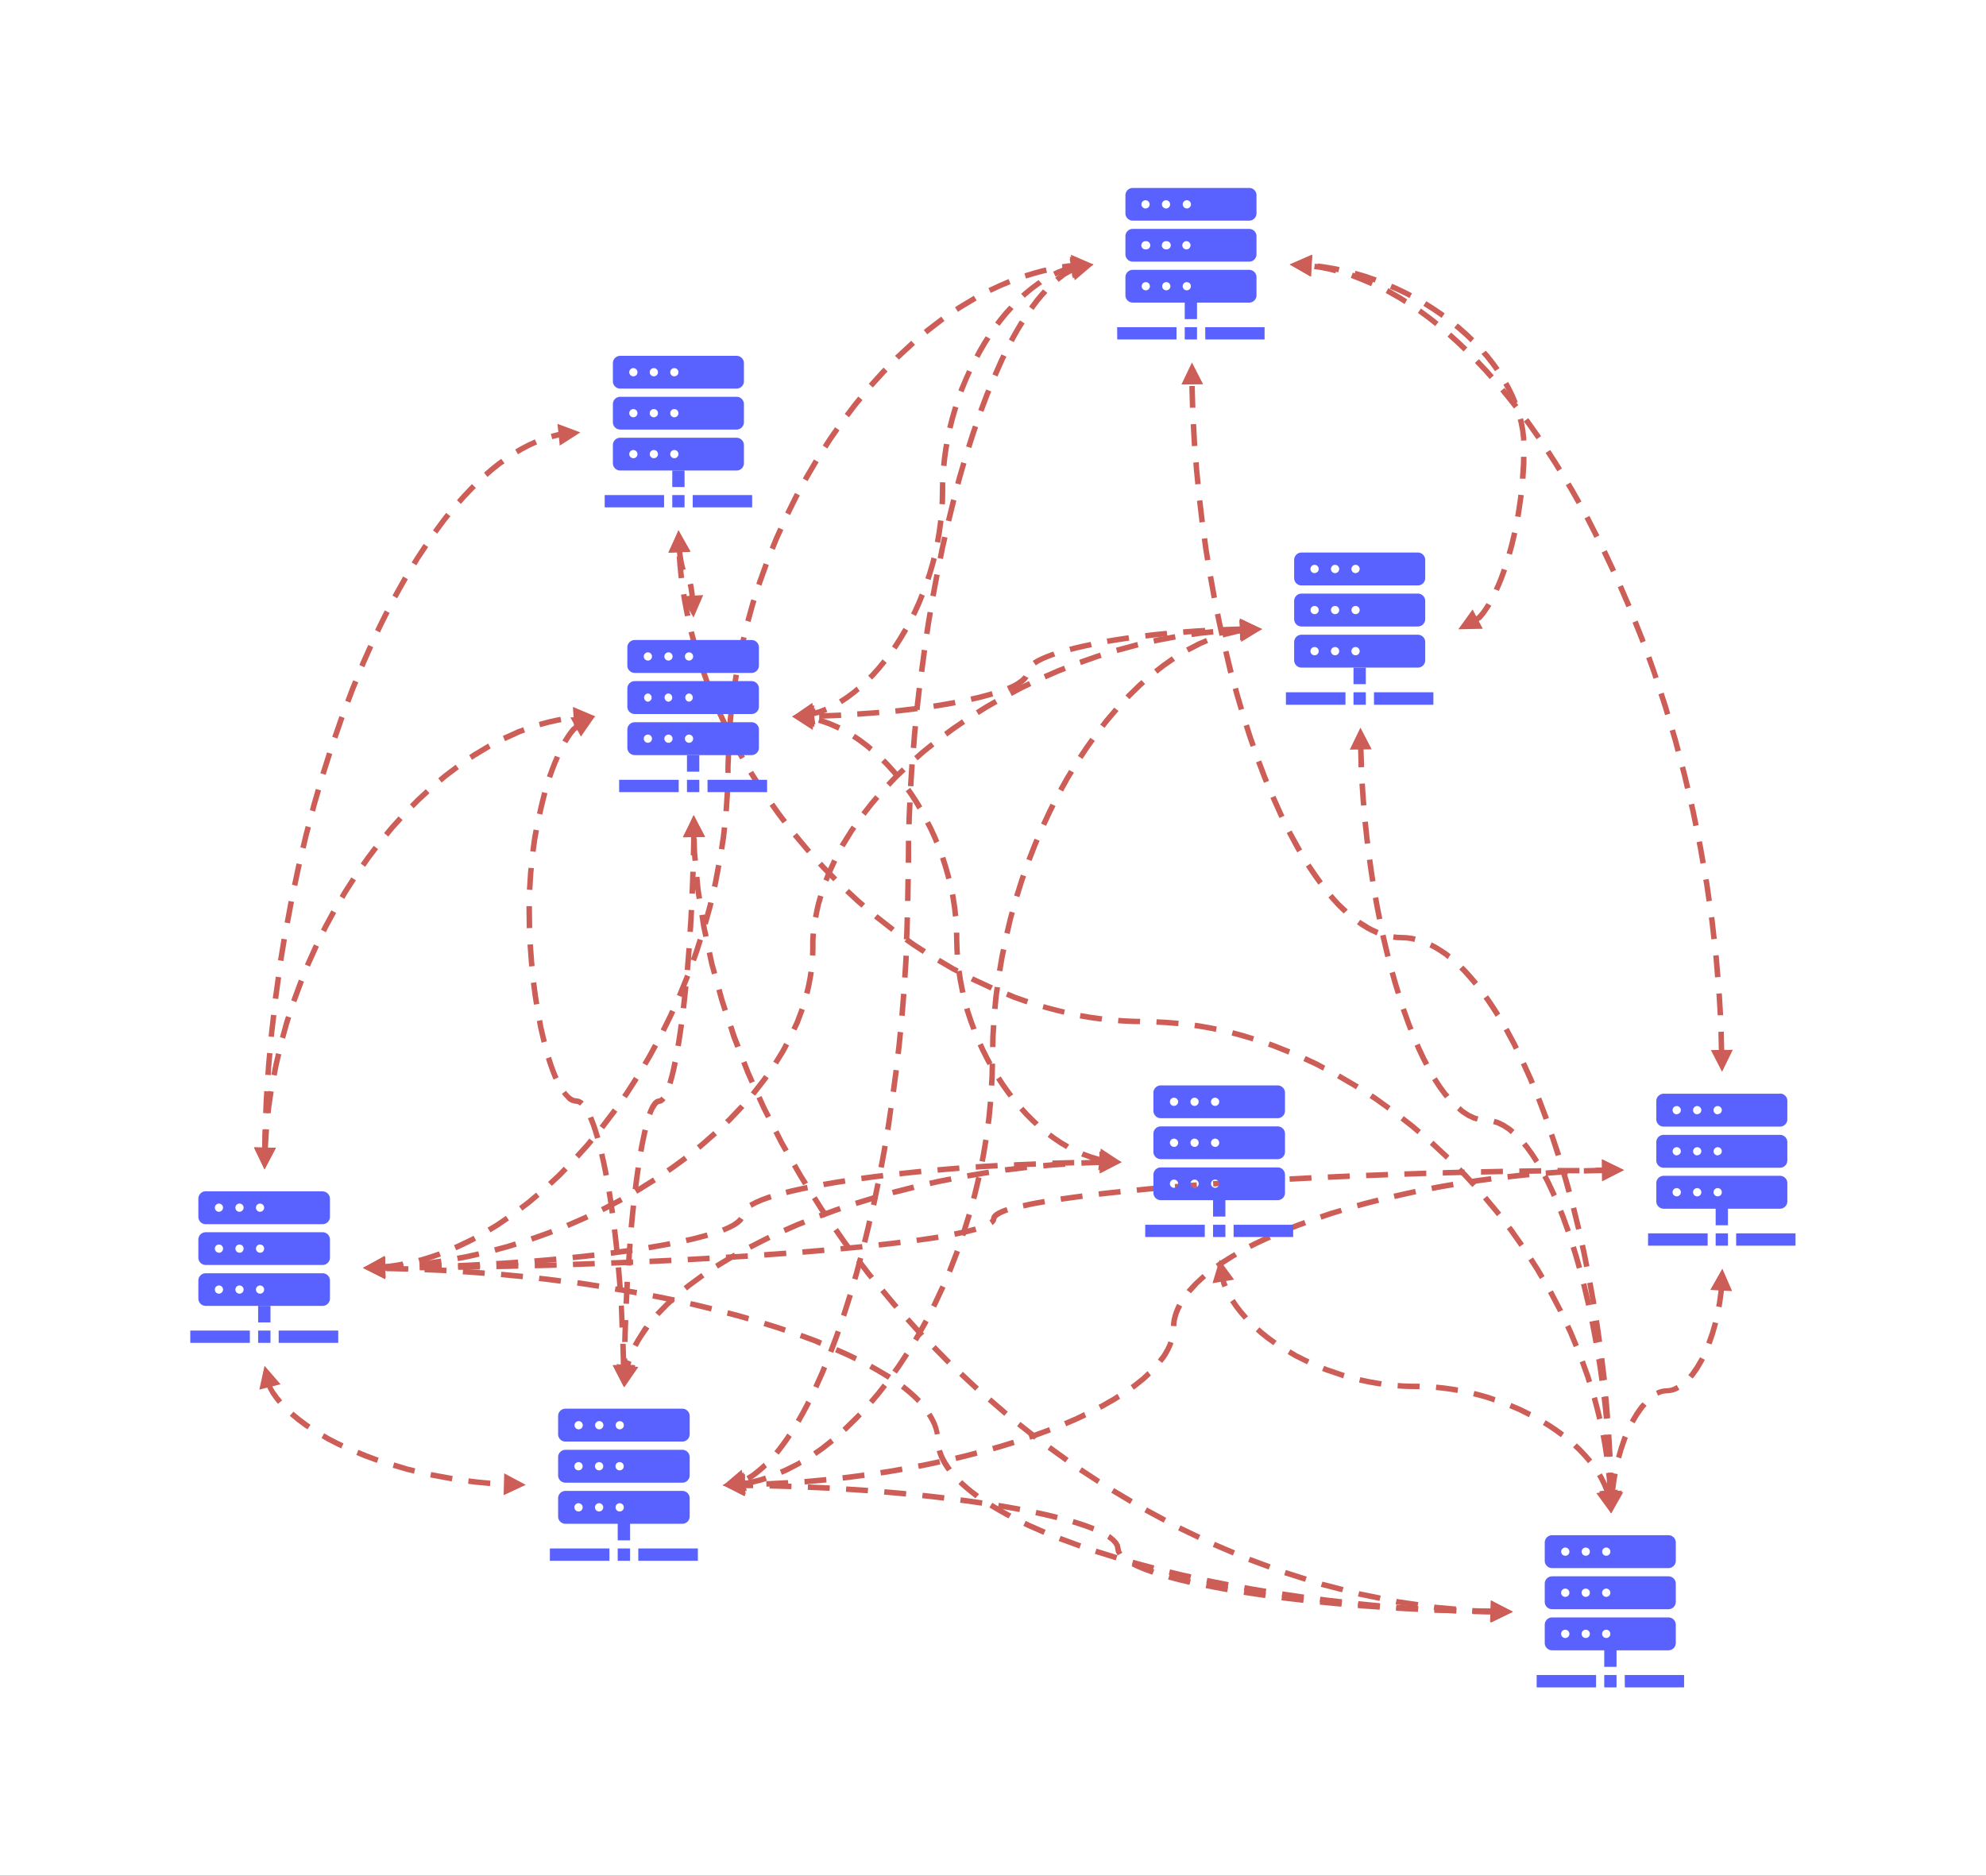 <svg xmlns="http://www.w3.org/2000/svg" xmlns:xlink="http://www.w3.org/1999/xlink" viewBox="0 0 600.13 566.91"><rect x="0" y="0" width="600.13" height="566.91" fill="#333333" stroke="none"/><defs><style>.cls-1{fill:none;}.cls-2{fill:#fff;stroke:#fff;stroke-miterlimit:10;stroke-width:100px;}.cls-3{fill:#cd5d57;}.cls-4{clip-path:url(#clip-path);}.cls-5{fill:#5961ff;}.cls-6{clip-path:url(#clip-path-4);}.cls-7{clip-path:url(#clip-path-7);}.cls-8{clip-path:url(#clip-path-10);}.cls-9{clip-path:url(#clip-path-13);}.cls-10{clip-path:url(#clip-path-16);}.cls-11{clip-path:url(#clip-path-19);}.cls-12{clip-path:url(#clip-path-22);}.cls-13{clip-path:url(#clip-path-25);}</style><clipPath id="clip-path"><rect class="cls-1" x="380.93" y="160.15" width="59.88" height="59.64"/></clipPath><clipPath id="clip-path-4"><rect class="cls-1" x="456.93" y="457.17" width="59.4" height="59.64"/></clipPath><clipPath id="clip-path-7"><rect class="cls-1" x="179.39" y="186.6" width="60.13" height="59.64"/></clipPath><clipPath id="clip-path-10"><rect class="cls-1" x="338.36" y="321.28" width="60.13" height="59.64"/></clipPath><clipPath id="clip-path-13"><rect class="cls-1" x="158.47" y="418.69" width="60.13" height="60.13"/></clipPath><clipPath id="clip-path-16"><rect class="cls-1" x="490.6" y="323.45" width="59.4" height="60.13"/></clipPath><clipPath id="clip-path-19"><rect class="cls-1" x="329.94" y="50" width="59.64" height="59.4"/></clipPath><clipPath id="clip-path-22"><rect class="cls-1" x="49.76" y="353.27" width="60.13" height="59.4"/></clipPath><clipPath id="clip-path-25"><rect class="cls-1" x="175.3" y="100.51" width="59.64" height="59.88"/></clipPath></defs><g id="Background"><rect class="cls-2" x="50" y="50" width="500.13" height="466.91"/></g><g id="Diagram"><path class="cls-3" d="M451.64,487.86l-5.67-.05-1,0,.06-1.65.95,0h0l5.66.05Zm-11.59-.23-5.19-.16-1.44-.06.08-1.65,1.43.06h0l5.18.16Zm-11.58-.45-4.54-.22-2.08-.13.11-1.65,2.07.13h0l4.52.21Zm-11.57-.67-3.62-.24-3-.24.13-1.65,3,.24h0l3.62.24Zm-11.56-.9L403,485.4l-4.2-.42.16-1.65,4.2.42h0l2.39.21Zm-11.53-1.16-.74-.08-4.74-.55-1.11-.15.22-1.64,1.1.15h0l4.73.56h0l.74.08ZM382.3,483l-3-.43-3.51-.54.25-1.64,3.51.55h0l3,.43Zm-11.47-1.77-3.91-.72-2.6-.52.32-1.62,2.59.51h0l3.91.72ZM359.43,479l-3.1-.73-3.08-.81-.27-.08.46-1.58.26.07h0l3.06.8h0l3.09.73Zm-11.22-3.07-.42-.13-2.35-.86-2.07-.87-1.39-.69.74-1.48,1.36.67h0l2,.85,0,0,2.32.85h0l.41.13Zm-10.49-5.84-.52-.9-.2-1-.18-.91.09.25-.51-.88.11.15-.83-.89.1.1-1.15-.89.08.05-.16-.09.84-1.42.2.12,1.25,1,.94,1,.63,1.09.21,1,.18.9-.1-.25.45.78Zm-7.5-7.21-.67-.29,0,0-2.32-.84h0l-2.59-.85h0l-.67-.19.46-1.59.68.2,2.61.85,2.35.85.7.3Zm-10.92-3.43-.43-.11h0l-3.3-.78h0l-2.72-.6.35-1.61,2.73.59,3.31.79.44.11ZM308.06,457l-3.59-.65h0l-2.93-.49.28-1.63,2.93.49,3.59.65Zm-11.4-1.9-.55-.08h0l-4.45-.63h0l-1.54-.2.22-1.64,1.54.2,4.46.63.56.09Zm-11.44-1.53-2.87-.34h0l-3.7-.41.17-1.64,3.71.4,2.87.34Zm-11.49-1.24-1.23-.12h0l-5.11-.45h0l-.26,0,.14-1.65.25,0,5.12.45,1.23.12Zm-11.52-1h0l-6.59-.43.1-1.65,6.61.43h0Zm-11.52-.73-6.61-.31.08-1.65,6.61.31Zm-11.55-.51-6.61-.19.05-1.65,6.61.18Zm-11.55-.29-3.63,0,0-1.66,3.62,0Zm223,33.93,6.58,3.37-6.64,3.24ZM225,452.24l-6.58-3.38,6.65-3.23Z"/><path class="cls-3" d="M451.63,487.94l-2.64,0-4-.11.05-1.65,4,.11h0l2.64,0Zm-11.6-.28-6.6-.3.07-1.65,6.61.3Zm-11.57-.6-3.76-.24-2.85-.23L422,485l2.84.22h0l3.75.24Zm-11.56-.86h-.19l-6.4-.62.16-1.65,6.39.62h0l.19,0ZM405.36,485l-4.39-.5-2.19-.29.21-1.64,2.19.29h0l4.39.5Zm-11.5-1.43-.6-.08-5.95-.88.24-1.64,5.94.89h0l.6.08Zm-11.47-1.75-4.16-.69-2.37-.44.3-1.62,2.36.43h0l4.15.69Zm-11.41-2h0l-6.47-1.3.32-1.62,6.46,1.3h0Zm-11.35-2.37-2.7-.6-3.76-.91.39-1.61,3.75.91h0l2.69.59Zm-11.29-2.73-4.59-1.22L342,473l.45-1.59,1.79.51h0l4.59,1.22Zm-11.18-3.11-5.65-1.77-.68-.22.53-1.57.66.22h0l5.64,1.76Zm-11-3.58-.37-.12-5.45-2-.43-.18.62-1.53.42.17h0l5.43,2h0l.35.11Zm-10.85-4.17-.1,0-4.82-2.13-1.16-.57.72-1.49,1.15.56h0l4.8,2.12h0l.09,0Zm-10.55-4.95-1-.52-2-1.12-1.94-1.14-.84-.52.87-1.41.84.52h0l1.92,1.13,0,0,2,1.12h0l1,.51Zm-10-6.08-.26-.18L293,451.46l-1.47-1.2-1.35-1.19-.56-.54,1.15-1.19.54.53,0,0,1.32,1.18,0,0,1.45,1.18,0,0,1.53,1.17,0,0,.24.18Zm-8.57-8.1-.43-.57-.81-1.25-.71-1.26-.59-1.28-.46-1.29-.12-.5,1.6-.4.12.46,0-.08.43,1.22,0-.06.56,1.21,0-.06.67,1.21,0-.05.78,1.2,0,0,.41.55Zm-3.72-11.13-.11-.71V433l-.3-1.21,0,.08-.44-1.22,0,.07-.56-1.21,0,.06-.68-1.22,0,.05-.34-.53,1.39-.9.35.55.71,1.27.59,1.27.46,1.29.32,1.29.11.75Zm-5.3-9.53-.37-.4,0,0-1.23-1.19,0,0-1.32-1.17,0,0-1.45-1.18,0,0-.58-.44,1-1.32.59.45,1.46,1.2,1.35,1.19,1.26,1.22.39.41ZM268.33,417l-.27-.17h0l-1.83-1.12h0l-1.92-1.13h0l-1.67-.94.81-1.44,1.68.95,1.94,1.13L269,415.4l.28.19Zm-10-5.57-2.48-1.2h0l-3.53-1.56.67-1.51,3.54,1.56,2.49,1.22Zm-10.54-4.63L246,406h0l-4.37-1.61.57-1.55,4.39,1.61,1.82.74ZM237,402.81l-2.06-.7h0l-4.23-1.32.49-1.57,4.24,1.32,2.07.7Zm-11-3.42-3.22-.92h0l-3.16-.83L220,396l3.17.83,3.22.93Zm-11.15-3-5.2-1.27h0l-1.23-.28.36-1.61,1.24.27,5.21,1.27Zm-11.26-2.61-.83-.19h0l-5.65-1.14.32-1.62,5.66,1.14.84.18Zm-11.32-2.24-3.82-.71h0l-2.7-.45.27-1.63,2.7.45,3.83.7Zm-11.38-2-6.54-1,.24-1.64,6.54,1ZM169.38,388l-3.63-.47h0l-2.94-.33.19-1.65,2.94.34,3.64.47Zm-11.46-1.36-6.59-.63.16-1.64,6.59.62Zm-11.52-1-4.28-.34h0l-2.31-.14.11-1.65,2.32.15,4.29.33Zm-11.53-.8-.78-.05h0l-5.83-.26.07-1.66,5.84.26.79.05Zm-11.53-.48-5.42-.14h-1.18l0-1.65H118l5.42.14ZM450.57,483.8l6.58,3.37-6.64,3.24ZM116.38,386.64l-6.59-3.37,6.65-3.24Z"/><path class="cls-3" d="M451.45,487.87l-6.11-.18-.55-.05.15-1.65.52.05h0l6.08.18Zm-11.6-.67-6.13-.55-.5-.08.24-1.63.47.07h0l6.1.55Zm-11.54-1.35-6.17-.91-.42-.08.33-1.62.4.08h0l6.14.9Zm-11.45-2-6.21-1.27-.31-.07.42-1.61.28.08h0l6.19,1.26Zm-11.32-2.59-6.3-1.63-.14,0,.5-1.57.12,0h0l6.28,1.63Zm-11.17-3.17-6.31-2,.5-1.57,6.31,2Zm-11-3.72-6.2-2.29.57-1.55,6.2,2.29Zm-10.81-4.24-6.08-2.59.65-1.52,6.08,2.59ZM362,465.42l-6-2.88.72-1.49,6,2.88Zm-10.38-5.21-5.82-3.14.79-1.46,5.82,3.15Zm-10.14-5.65-5.67-3.39.85-1.42,5.67,3.39Zm-9.89-6.06L326,444.86l.92-1.38,5.52,3.64ZM321.91,442l-5.36-3.87,1-1.34,5.36,3.87Zm-9.37-6.85-5.19-4.1,1-1.3,5.19,4.1Zm-9.07-7.23-5-4.31,1.07-1.26,5,4.31Zm-8.79-7.59-4.84-4.51,1.13-1.21,4.83,4.52Zm-8.48-7.92-4.65-4.71,1.18-1.16,4.64,4.71Zm-8.13-8.25-.31-.31-4.16-4.6,1.22-1.11,4.16,4.59,0,0,.3.31Zm-7.8-8.59-.65-.72L266,390.51l1.27-1.06,3.63,4.35,0,0,.63.7Zm-7.46-8.89-.94-1.13-3.14-4.12,1.32-1,3.13,4.12,0,0,.93,1.11Zm-7.09-9.2L254.56,376l-2.7-3.88,1.36-.95,2.69,3.87,0,0L257,376.5ZM249,368l-1.33-1.91-2.31-3.66,1.4-.88,2.3,3.64,0,0,1.31,1.89Zm-6.29-9.76L241.32,356l-2-3.47,1.43-.82,2,3.45,0,0,1.41,2.23Zm-5.85-10-1.45-2.55-1.68-3.32,1.47-.75,1.67,3.3v0l1.44,2.54Zm-5.38-10.29-1.42-2.79-1.45-3.21,1.51-.68,1.44,3.19,0,0,1.41,2.77Zm-4.91-10.52-1.34-3L224,321.28l1.54-.6,1.22,3.14v0l1.33,3Zm-4.38-10.76-1.2-3.08L220,310.4l1.57-.52,1.05,3.16v0l1.19,3.06Zm-3.83-11-1-3.1-.89-3.27,1.6-.44.88,3.25v-.05l1,3.09Zm-3.23-11.16-.84-3.05-.73-3.41,1.61-.35.73,3.39v0l.83,3Zm-2.62-11.31-.63-2.94-.56-3.62,1.63-.25.56,3.59V280l.63,2.92Zm-2-11.46-.42-2.76-.36-3.85,1.64-.16.36,3.83v-.05l.43,2.74Zm-1.25-11.55-.23-2.52-.13-4.13,1.65,0,.13,4.11v-.05l.23,2.49ZM450.47,483.71l6.51,3.5-6.71,3.11Zm-244-230.63,3.09-6.72,3.52,6.51ZM487.4,451.72l0-1.47-.25-3.5-.17-1.69-1.65.17.18,1.68v0l.24,3.47v0l.05,1.45Zm-1.07-11.6,0-.35-.55-3.47-.5-2.75-1.63.3.5,2.73v0l.54,3.46v0l0,.33Zm-2.12-11.47-.66-2.71-.91-3.44-.09-.3-1.58.49.09.28v0l.9,3.41v0l.66,2.71Zm-3.12-11.19-.53-1.74-1.65-4.55-1.55.57,1.63,4.52v0l.53,1.72Zm-4-10.94-1.71-4.13-.93-2-1.5.71.92,1.95v0l1.7,4.11Zm-4.76-10.59,0,0L469.24,390l-1.46.77,3.07,5.83,0,0v0Zm-5.59-10.22-1.42-2.44-2.07-3.22-1.39.9,2.05,3.2v0l1.41,2.43Zm-6.24-9.82-3.26-4.64-.6-.78-1.31,1,.58.76,0,0,3.26,4.62Zm-6.88-9.35-.8-1-3.42-4.1-1.27,1.06,3.42,4.08,0,0,.79,1Zm-7.52-8.88-2.79-3.07-1.76-1.78L440.38,354l1.75,1.76,0,0,2.77,3ZM438,349.27l-4.85-4.5L432.06,346l4.85,4.5Zm-8.63-7.75-1.89-1.62-3.28-2.57-1,1.31,3.26,2.55,0,0,1.88,1.61Zm-9.16-7.19-4.13-3-1.32-.85-.9,1.39,1.31.84,0,0,4.11,2.94Zm-9.61-6.51-.44-.28-5.29-3.09-.84,1.42,5.28,3.08,0,0,.42.28Zm-10.15-5.72L398,320.78l-3.46-1.59-.69,1.5,3.44,1.58,0,0,2.51,1.31Zm-10.56-4.92-4.6-1.84-1.59-.57-.56,1.55,1.58.57h0l4.58,1.84Zm-10.91-4-.14,0-3.25-1-3-.81-.43,1.6,3,.81h0l3.23.95h0l.13,0Zm-11.29-2.92-1.93-.39-3.3-.58-1.33-.19-.24,1.63,1.32.2h0l3.28.57h0l1.91.39Zm-11.51-1.78-.35,0-3.32-.27-3-.15-.09,1.65,3,.15h0l3.29.27h0l.34,0Zm-11.63-.55-2-.05h0l-3.29-.15h0l-1.3-.11-.14,1.65,1.32.1,3.31.16,2,0Zm-11.46-.8-.35,0h0l-3.29-.46h0l-2.9-.5-.28,1.63,2.91.5,3.31.47.36,0Zm-11.29-2-2.06-.48h0l-3.24-.85h0l-1.1-.32L315,305l1.11.33,3.27.86,2.07.49ZM310.77,302l-.61-.19h0l-3.2-1.13,0,0-2.4-1-.61,1.54,2.41,1,3.23,1.13.61.21Zm-10.71-4.13-5.58-2.58,0,0-.41-.22-.77,1.47.43.22,5.6,2.59Zm-10.35-5.08-1.32-.69,0,0L284,289.5l-.84,1.43,4.44,2.59,1.34.7Zm-9.89-5.85-3.29-2.13,0,0-2.19-1.57-1,1.35,2.21,1.57,3.3,2.15Zm-9.44-6.56-5.12-4,0,0-.09-.08-1.07,1.26.1.08,5.13,4Zm-8.95-7.28-1.57-1.35,0,0-3.33-3.09-1.13,1.21,3.34,3.11,1.59,1.35ZM253,265.22l-3.4-3.44,0,0-1.2-1.31-1.22,1.11,1.21,1.33,3.41,3.45Zm-7.92-8.4-.32-.34,0,0-3.94-4.72-1.27,1.06,4,4.73.33.36Zm-7.27-8.91-2-2.64,0,0-1.9-2.69-1.35.95,1.91,2.71,2,2.65Zm-6.69-9.35-3.32-5.18,0,0-.24-.4-1.42.83.24.42,3.32,5.19Zm-6-9.84-.89-1.52,0,0-2.26-4.3-1.47.77,2.27,4.31.9,1.54Zm-5.32-10.19-1.91-4.08v0l-.81-1.94-1.52.63.82,2,1.91,4.1ZM215.18,208l0-.05v0L213,201.77l-1.56.57,2.23,6.19,0,.06Zm-3.69-10.88-.77-2.51v0l-.92-3.39v0l-.11-.46-1.61.38.11.47.93,3.43.77,2.52ZM208.62,186l-.33-1.56v0l-.63-3.45v0l-.24-1.51-1.63.26.23,1.51.64,3.47.33,1.57Zm-1.88-11.36-.06-.5v0l-.35-3.46v0l-.2-2.63-1.65.13.2,2.63.35,3.48.06.52ZM483.23,450.74l3.5,6.51,3.11-6.7ZM208.55,166.83l-3.49-6.52-3.12,6.7Z"/><path class="cls-3" d="M487.65,451.76l0-2.65-.14-4-1.65.05.13,4v0l0,2.64Zm-.35-11.61-.37-6.6-1.65.09.37,6.6Zm-.73-11.57-.29-3.81L486,422l-1.65.16.27,2.78v0l.29,3.81Zm-1-11.54,0-.27-.76-6.32-1.64.2.76,6.31v0l0,.26Zm-1.43-11.52-.63-4.51-.32-2.05-1.63.26.32,2h0l.62,4.5Zm-1.72-11.46-.13-.77-1.05-5.76-1.62.3,1.05,5.74v0l.12.77Zm-2.12-11.41-.88-4.4-.47-2.09-1.62.36.47,2.09v0l.88,4.38Zm-2.44-11.33-.09-.36-1.49-6.08-1.61.39,1.5,6.08v0l.08.35ZM475,360.06l-.86-3.13-1-3.24-1.59.46.95,3.24v0l.85,3.13Zm-3.25-11.14L470,343.71l-.38-1.1-1.56.55.38,1.08h0l1.68,5.19Zm-3.7-11-.16-.48-2.18-5.73-1.54.59L466.3,338v0l.16.46Zm-4.23-10.82-.58-1.4L461.09,321l-1.51.68,2.11,4.66v0l.57,1.38Zm-4.86-10.56-.7-1.44-2.39-4.44-1.46.78,2.38,4.43v0l.69,1.43Zm-5.63-10.18-.35-.59-1.37-2.13-1.36-2-.6-.83-1.35,1,.6.83,0,0,1.35,2h0l1.35,2.1,0,0,.35.57Zm-6.71-9.57-.58-.72-1.43-1.66-1.43-1.57-1-1L440.94,293l1,1,0,0,1.41,1.55v0l1.41,1.64,0,0,.58.71Zm-8.26-8.34-1.05-.82-1.51-1-1.5-.93-1.52-.8-.15-.07-.69,1.5.13.06,0,0,1.47.78,0,0,1.45.9,0,0,1.47,1,0,0,1,.81Zm-10.56-5.38-1.15-.24-1.56-.21-1.52-.06-1.49-.06h.07l-1-.13-.21,1.64,1,.13,1.52.06,1.49.06h-.08l1.49.19h-.06l1.12.24Zm-11.22-1.94-.16-.07.05,0-1.47-.68,0,0-1.48-.78.05,0-1.46-.91,0,0L411,278l-.94,1.36,1.2.83,1.5.93,1.51.8,1.52.7.2.07Zm-9.31-6.21-.79-.74,0,0L405,272.79l0,0-1.41-1.55v0l-.92-1.07-1.26,1.08.94,1.08,1.43,1.57,1.45,1.45.81.75Zm-7.54-8.56-.19-.25v0l-1.38-1.93,0,0-1.36-2v0L396,261l-1.39.9.83,1.28,1.36,2,1.4,1.94.19.25Zm-6.25-9.63-.62-1.05,0,0L390.28,251l-1.45.78,2.56,4.77.63,1.06Zm-5.34-10.19-.36-.74v0l-2.37-5.29-1.51.68,2.38,5.3.37.75ZM383.49,236l-.52-1.27v0l-1.86-4.9-1.55.58,1.86,4.91.53,1.28Zm-4-10.8-.93-2.64v0l-1.16-3.63-1.58.5,1.17,3.64.93,2.66Zm-3.55-11-1.42-4.8v0l-.42-1.55-1.59.43.42,1.56,1.42,4.81Zm-3.13-11.12-.15-.56v0l-1.44-5.86-1.6.39L371,203l.15.57Zm-2.69-11.22-.82-3.68v0l-.56-2.79-1.62.33.57,2.79.82,3.69Zm-2.36-11.3-1.17-6.5-1.63.29,1.18,6.51Zm-2-11.38-.58-3.66v0l-.39-2.89-1.64.23.39,2.89.59,3.67Zm-1.65-11.44h0l-.77-6.56-1.64.19.77,6.57h0Zm-1.28-11.47-.43-4.39v0l-.16-2.2-1.65.13.17,2.2.43,4.4Zm-1-11.51-.07-.92v0l-.31-5.69-1.65.09.31,5.7.07.92Zm-.6-11.53-.17-5.57v-1l-1.66,0,0,1,.17,5.58ZM483.5,450.7l3.38,6.58,3.23-6.65ZM363.56,116.14l-3.38-6.58L357,116.21Z"/><path class="cls-3" d="M487.65,451.84l-.14-5.62-.05-1-1.65.08.05,1v0l.14,5.61Zm-.44-11.6-.34-5.07-.14-1.54-1.64.14.13,1.53h0l.34,5.06Zm-.92-11.56-.45-4.41-.26-2.18-1.65.2.27,2.17h0l.45,4.4Zm-1.35-11.53-.49-3.5-.48-3-1.63.25.48,3v0l.49,3.5Zm-1.79-11.46-.42-2.31-.82-4.2-1.62.31.82,4.2h0l.41,2.3Zm-2.27-11.38-.17-.78-1.13-4.73-.24-1-1.6.42.24.94h0l1.12,4.72v0l.16.77ZM478.07,383l-.92-3.26-.95-3.1-1.58.48.95,3.1v0l.92,3.25Zm-3.41-11.1-.18-.55-1.42-3.92-.7-1.78-1.54.61.7,1.77v0l1.41,3.89v0l.17.54Zm-4.22-10.85-.38-.86-1.56-3.31-.95-1.84-1.47.76.95,1.83v0l1.54,3.28v0l.37.85Zm-5.36-10.4-1.49-2.3-1.7-2.34-.69-.83-1.27,1.05.67.82,0-.05,1.67,2.3,0,0,1.48,2.28Zm-7.43-9.13-1.09-.91-1.85-1.2-1.86-.9-1.22-.35-.46,1.59,1.15.33-.13-.05,1.76.85-.09-.06,1.76,1.15-.08-.06,1,.88Zm-10.91-4.08-1.05-.3.12.05-1.77-.84.1.05-1.75-1.14.08.06-1.13-1-1.06,1.27,1.17,1,1.83,1.2,1.88.89,1.12.32ZM438,330.94l-.62-.74,0,.05-1.69-2.3,0,0-1.53-2.36-1.38.9,1.53,2.37,1.72,2.35.63.75Zm-6.15-9.57-.91-1.75,0,0-1.55-3.28v0l-.4-.94-1.52.65.41,1,1.56,3.3.92,1.76Zm-4.72-10.47-.66-1.68v0l-1.42-3.91v0l-.2-.62-1.57.52.21.63,1.42,3.93.66,1.69ZM423.36,300l-.92-3v0l-.94-3.34-1.59.45.94,3.35.93,3Zm-3.13-11.11-.22-.85v0l-1.12-4.72h0l-.19-.86-1.61.35.18.87,1.12,4.74.22.86Zm-2.53-11.24-.8-4.1v0l-.43-2.4-1.62.29.42,2.4.81,4.11Zm-2.05-11.36-.46-3v0l-.5-3.58-1.64.22.5,3.59.47,3Zm-1.59-11.43-.25-2.08h0l-.46-4.49-1.65.17.47,4.5.25,2.09Zm-1.15-11.49-.12-1.43h0l-.35-5.16-1.65.11.35,5.17.13,1.44Zm-.71-11.52,0-.9v0L412,225.4l-1.65,0,.15,5.62,0,.91ZM483.5,450.8l3.4,6.57,3.22-6.65Zm-69-224.32-3.4-6.57-3.22,6.66Z"/><path class="cls-3" d="M486.61,451.62l-.4-1.76-.76-1.85-.9-1.8-.54-.91-1.42.85.53.88,0,0,.87,1.74,0-.05.72,1.76,0-.13L485,452Zm-5.48-10.47L481,441l-1.43-1.66-1.55-1.64-1.53-1.46-1.15,1.19,1.53,1.46,0,0,1.51,1.61,0,0,1.4,1.63,0,0,.09.13Zm-8.5-8.15-1.84-1.35-2.08-1.39-1.64-1-.85,1.42,1.62,1,0,0,2,1.37,0,0,1.83,1.33Zm-9.93-6.18-3-1.51-3-1.26-.63,1.53,3,1.25-.06,0,3,1.5Zm-10.76-4.52-2.35-.8-2.65-.75-1.42-.34-.39,1.61,1.4.34h0l2.62.73h0l2.32.8Zm-11.32-2.93-1.84-.32-2.76-.38-2-.19-.15,1.65,2,.19h0l2.73.38h0l1.82.32ZM429,418.21l-1.33,0-2.77-.06h0l-2.51-.15-.09,1.65,2.52.15,2.78.06,1.34,0Zm-11.44-.76-.82-.11h0l-2.72-.47h0l-2.69-.57h0l-.27-.06-.39,1.61.29.06,2.71.58,2.75.47.83.12ZM406.36,415l-.2-.06h0l-5.09-1.74,0,0-.93-.39-.64,1.53,1,.4,5.15,1.76.23.06Zm-10.65-4.08-4-2,.06,0-1.83-1.09-.84,1.42,1.85,1.1,4,2Zm-9.94-5.68-.34-.23,0,0-1.94-1.42,0,0-1.83-1.48,0,0-1.09-.95-1.09,1.25,1.11,1,1.86,1.5,2,1.43.35.24Zm-8.63-7.41-.25-.27,0,0-1.4-1.64,0,0-1.28-1.65,0,0-1.12-1.67-1.37.93,1.14,1.69,1.3,1.69,1.43,1.67.26.28ZM371,388.46l-.36-.85,0,.13-.38-1.69-1.61.37.4,1.76.38.92Zm111.38,62.82,4.38,6,2.13-7.08ZM372.92,386.76l-4.38-6-2.14,7.08Z"/><path class="cls-3" d="M486.34,451.88l.08-1.42.46-3.44.33-1.79,1.63.3-.33,1.77v0l-.45,3.38v-.06L488,452Zm2-11.57.86-3,1-2.93.19-.47,1.53.64-.19.45,0,0-1,2.89v-.05l-.85,2.95Zm4.17-10.93.13-.27,1.36-2.29,1.42-2,.89-1,1.26,1.07-.87,1,.05-.07-1.38,2,0-.05-1.32,2.24,0-.06-.12.25Zm7.9-9,.62-.28.88-.29.89-.17.83-.06.78-.06h-.09l.8-.15-.1,0,.78-.26-.1,0,.77-.36-.06,0,.26-.15.82,1.43-.29.17-.84.4-.88.28-.9.17-.82.07-.78.06H503l-.79.14.1,0-.78.26.09,0-.57.26Zm9.75-4.76.53-.62-.05.07,1.38-2,0,.06,1.31-2.25,0,.05.36-.71,1.47.74-.36.73-1.34,2.3-1.42,2-.57.65Zm5.44-9.8,1-2.86,0,.05.89-3.05v0l.09-.39,1.61.38-.1.42-.89,3.09-1,2.88Zm3-11,.23-1.25v0l.45-3.38v.06l.08-1.39L521,389l-.09,1.43-.46,3.43-.24,1.28ZM490.52,451l-3.65,6.42-2.95-6.78Zm26.29-61.13,3.65-6.43,2.95,6.78ZM80.51,418.37l.44,1.47,1,1.78,1.22,1.68.81,1,1.28-1.05-.8-1,0,.05-1.17-1.63,0,.07-1-1.65.08.18-.42-1.38Zm7.06,9.53.32.29,1.9,1.58,2.06,1.53,1.06.7.92-1.37-1-.7,0,0-2-1.51,0,0L89,426.93l0,0-.3-.28Zm9.6,6.76,1.74,1,2.63,1.35,1.55.75.71-1.49-1.54-.74h0l-2.6-1.34h0l-1.73-1Zm10.5,5.09,2.41,1,3.08,1.13.74.25.53-1.56-.73-.25h0l-3-1.13h0l-2.4-1Zm11,3.87,4.21,1.24,2.21.52.38-1.6-2.19-.52h0L119.13,442ZM130,446.53l6.5,1.21.3-1.63-6.5-1.2Zm11.46,1.94,2.66.32,3.69.35.27,0,.11-1.65-.26,0h0l-3.67-.35h0l-2.64-.32Zm11.6,1h.34l.05-1.66h-.34ZM84.78,418.39l-4.84-5.6L78.37,420Zm67.41,33.52,6.7-3.13-6.53-3.48Zm58.28-200,0,2.59-.09,4-1.65,0,.09-4h0l0-2.59Zm-.23,11.59-.24,6.61-1.65-.06.24-6.61Zm-.48,11.58-.15,3.1-.23,3.51-1.65-.1.23-3.51h0l.15-3.09Zm-.71,11.57-.19,2.63-.29,3.54,0,.44-1.64-.15,0-.44h0l.29-3.53h0l.2-2.62Zm-1,11.55-.14,1.39-.34,3.23-.23,2-1.64-.19.23-2h0l.34-3.22h0l.14-1.39Zm-1.33,11.53-.28,2-.41,2.7-.3,1.83-1.63-.27.3-1.82h0l.4-2.69h0l.28-2Zm-1.9,11.47-.09.45-.44,2.08-.47,1.89-.48,1.69-.12.39-1.57-.5.11-.37v0l.46-1.67v0l.46-1.87v0l.43-2.06h0l.09-.45Zm-3.73,11.28-.36.45-.72.55-.66.16-.5.12.31-.15-.5.38.15-.14-.48.6.07-.1-.5.84,0-.08-.48,1.07,0-.05-.34.9-1.55-.59.35-.92.51-1.13.55-.93.58-.73.72-.54L199,332l.5-.12-.31.14.5-.37-.15.14.3-.37Zm-5.3,9.21-.16.63v0l-.44,2.06h0l-.45,2.21v0l-.27,1.58-1.63-.29.28-1.59.45-2.23.44-2.07.16-.65ZM193.69,353l-.17,1.16h0l-.39,2.84h0l-.32,2.56-1.64-.21.32-2.56.4-2.85.17-1.16Zm-1.44,11.45-.2,1.81h0l-.33,3.34h0l-.13,1.44-1.65-.15.14-1.44.33-3.35.19-1.81Zm-1.08,11.5,0,.58h0l-.27,3.6h0l-.15,2.41-1.65-.1.15-2.42.27-3.61.05-.58Zm-.79,11.53v.1l-.31,6.5L188.4,394l.32-6.5v-.12ZM189.86,399l-.15,4.15h0l-.05,2.46-1.66,0,.06-2.47.15-4.16Zm-.31,11.56,0,.61h0l0,2.59h-1.65l0-2.6v-.62ZM206.33,253l3.36-6.59L213,253ZM192,412.66l-3.36,6.58-3.25-6.64Z"/><path class="cls-3" d="M175.42,219.86l-1.57,1.21.15-.15-.89,1.13,0-.05-.85,1.26v0l-.85,1.37,0-.05,0,.06-1.44-.8,0-.07.88-1.4.88-1.3,1-1.23,1.66-1.28ZM169.23,229l-.15.33v0l-.77,1.82v0l-.74,1.91v0l-.7,2v0l0,.1-1.57-.49,0-.12.72-2,.74-1.93.78-1.85.16-.35Zm-3.81,10.76-1,4v0l-.54,2.46-1.62-.36.55-2.48,1-4ZM162.87,251l-.45,2.49v0l-.57,4-1.63-.23.56-4.06.45-2.5Zm-1.54,11.4-.15,1.53v0l-.31,5.06-1.65-.1.32-5.08.15-1.54Zm-.58,11.49v.79l.07,5.44v0l0,.36-1.66.07v-.37l-.08-5.47,0-.83Zm.3,11.51v.07l.39,5.3v0l.12,1.2-1.65.17-.12-1.22-.39-5.33v-.09Zm1,11.46.53,4.07v0l.4,2.48-1.63.25-.4-2.48-.53-4.09Zm1.77,11.39.37,2v0l1,4.25v0l.07.24-1.6.42-.07-.25-1-4.28-.37-2Zm2.7,11.15.22.71v0l.55,1.7v0l.59,1.61v0l.6,1.5v0l.31.69-1.51.68-.32-.71-.61-1.53-.59-1.63-.57-1.72-.22-.72Zm4.54,10.28.45.59-.06-.07.67.71-.07-.06.66.57-.1-.08.66.41-.15-.07.66.24-.17-.05.69.1.83.15.87.49.38.34-1.11,1.22-.31-.28.14.11-.66-.38.27.1-.68-.12h0l-.76-.1-.83-.3-.79-.48L171,332l-.72-.77-.48-.63Zm8.14,7.72.35.83.65,1.7.62,1.89.58,1.92-1.59.47-.57-1.9v0l-.61-1.86v0L178,338.8l0,0-.35-.81Zm3.44,11.2.56,2.51.56,2.71.24,1.28-1.63.31-.23-1.28h0l-.55-2.69v0l-.56-2.51ZM184.89,360l.44,2.76.47,3.22.08.58-1.64.22-.08-.57h0L183.7,363h0l-.44-2.75Zm1.63,11.49.15,1.28.4,3.54.17,1.77-1.64.17-.18-1.77h0l-.39-3.53h0l-.16-1.27ZM187.7,383l.37,4.38.16,2.23-1.65.11-.15-2.22h0l-.38-4.37Zm.86,11.56,0,.55.29,6.07-1.65.08L187,395.2v0l0-.54Zm.51,11.59.15,4.9,0,1.73-1.65,0,0-1.72v0l-.15-4.9ZM172.36,216.83l7.39-.28-4.2,6.08Zm19.36,195.7-3.24,6.65-3.38-6.57Z"/><path class="cls-3" d="M333.37,350.48l-1.53,0-5.1.2.07,1.65,5.08-.2h0l1.53,0Zm-11.6.52-4,.27-2.6.25.16,1.65,2.59-.25h0l4-.27Zm-11.57,1-6.35.76-.24,0,.24,1.64.23,0h0l6.33-.76Zm-11.5,1.52-1.69.25-4.85.83.28,1.63,4.84-.83h0l1.68-.25Zm-11.44,2-3.7.73-2.79.63.36,1.61,2.78-.62h0l3.69-.73ZM275.91,358l-5.36,1.36-1.06.29.44,1.59L271,361h0l5.36-1.36Zm-11.2,3-.47.13-5.88,1.8.48,1.58,5.88-1.8h0l.45-.13Zm-11.08,3.5-1.53.52-4.71,1.72.57,1.56,4.7-1.73h0l1.52-.51Zm-10.88,4.06-2.09.83-4,1.76.66,1.52,4-1.76h0l2.07-.82Zm-10.64,4.67-2,1-3.91,2,.75,1.47,3.9-2h0l2-1Zm-10.33,5.36-1.4.79-4.3,2.61.86,1.42,4.29-2.61h0l1.39-.78Zm-9.85,6.18-.18.12-3.89,2.86-1.28,1,1,1.28,1.27-1,0,0,3.87-2.84,0,0,.16-.11ZM202.77,392,201,393.65,198,396.71l0,0,1.26,1.06h0l0,0,2.92-3,0,0,1.78-1.62Zm-8,8.59-.57.76L193.17,403l-1,1.58-.89,1.6-.09.18,1.49.74.08-.17,0,0,.87-1.56,0,0,1-1.55,0,0,1.07-1.56,0,0,.55-.75ZM189.21,411l0,.07-.59,2.55,1.61.37.58-2.49,0,.1v0Zm143.12-56.32,6.57-3.4L332.23,348Zm-146,57.58,2.36,7,4.19-6.09Z"/><path class="cls-3" d="M324.83,80.46l-1.3.35-1.4.78-1.35.86-1.34,1-.58.48,1.06,1.27.56-.46,0,0,1.29-1-.05,0L323,83l0,0,1.29-.72-.19.08,1.2-.32Zm-9.64,7-1,1.1-1.29,1.54-1.26,1.66-.67.93,1.35,1,.65-.92v0l1.25-1.63,0,0,1.27-1.52,0,0,1-1.09Zm-7,9.39-.31.49-1.22,2.06-1.22,2.15-.57,1.09,1.46.77.57-1.07h0l1.2-2.13v0l1.22-2v0l.3-.47Zm-5.57,10.25-.72,1.49-2,4.54,1.51.68,2-4.53h0l.71-1.48ZM298,117.71l-.59,1.43-1.79,4.77,1.55.58,1.79-4.75v0l.58-1.42Zm-4,10.9-.82,2.39-1.25,3.92,1.58.5,1.24-3.91v0l.81-2.38Zm-3.52,11.07L289.2,144l-.55,2.05,1.6.43.54-2.05v0l1.25-4.32Zm-3.08,11.18v0l-1.57,6.4,1.61.39L289,151.3h0v0Zm-2.69,11.29-.72,3.21-.67,3.27,1.62.33.66-3.26h0l.72-3.2Zm-2.37,11.36-1.22,6.5,1.63.3,1.21-6.5Zm-2.05,11.4-.61,3.62-.44,2.93,1.64.24.43-2.91h0l.61-3.62Zm-1.78,11.45,0,.23-.84,6.34,1.64.22.84-6.34v0l0-.22ZM277,207.87l-.6,5.21-.13,1.38,1.64.16.14-1.37h0l.59-5.2Zm-1.22,11.52-.21,2.09-.36,4.52,1.65.13.36-4.51h0l.2-2.07Zm-1,11.57-.42,6.6,1.66.1.41-6.6Zm-.66,11.57-.21,4.59-.05,2,1.65,0,.06-2v0l.21-4.59Zm-.39,11.58,0,1.65-.05,5h1.66l0-5h0l0-1.65Zm-.14,11.58-.12,6.61,1.66,0,.11-6.61Zm-.24,11.56-.13,4.48v0l-.1,2.14,1.65.07.1-2.14.13-4.48ZM273,288.8l-.07,1.51h0l-.33,5.09,1.65.1.33-5.09.07-1.52Zm-.73,11.52-.53,6.6,1.65.13.53-6.59Zm-1,11.52-.38,3.85v0l-.32,2.73,1.64.19.32-2.73.38-3.86ZM270,323.33l-.08.64h0l-.79,5.91,1.64.22.79-5.92.07-.65Zm-1.55,11.44-.81,5.38v0l-.2,1.16,1.63.28.2-1.17L270,335Zm-1.82,11.42-.31,1.83h0l-.87,4.67,1.63.3.87-4.68.31-1.84Zm-2.12,11.34-1.17,5.72v0l-.17.76,1.61.37.17-.77,1.18-5.72ZM262,368.83l-.39,1.73v0l-1.15,4.71,1.6.39,1.16-4.71.39-1.73ZM259.26,380l-1.19,4.46h0l-.55,1.91,1.58.46.56-1.92,1.2-4.48Zm-3.12,11.1-2,6.3v0h0l1.57.53h0l2-6.31Zm-3.6,11-.47,1.36v0l-1.82,4.84,1.55.58,1.82-4.85.47-1.37Zm-4.12,10.76-.72,1.75v0l-1.93,4.31,1.51.67,1.93-4.32.73-1.76Zm-4.77,10.47-.54,1.07v0l-1.2,2.24v0l-1.21,2.14v0l-.22.37,1.43.84.22-.37,1.21-2.15,1.21-2.26.54-1.07Zm-5.73,9.94-.83,1.25,0,0-1.25,1.73v0l-1.25,1.64,0,0-.59.71,1.27,1.06.6-.72,1.26-1.66,1.27-1.75.84-1.26Zm-7.14,8.83-1.15,1.06,0,0-1.28,1.06,0,0-1.29,1,0,0-1.3.83,0,0-.19.11.81,1.44.21-.11,1.35-.86,1.34-1,1.31-1.1,1.17-1.07Zm94-357.39,5.63-4.79-7.21-1.63ZM224.09,444.21,218.46,449l7.21,1.64Z"/><path class="cls-3" d="M375.77,189.74l-2.17.27-3.88.94-.56.18.51,1.57.53-.17-.06,0,3.8-.92-.09,0,2.13-.27Zm-11.34,3.1-2.36,1-3.66,1.89.76,1.47,3.64-1.88-.06,0,2.32-1Zm-10.34,5.53L351,200.55l-2.24,1.76,1,1.3,2.22-1.75,0,0,3.11-2.16Zm-9.18,7.18-1.05.92-3.43,3.35-.34.37,1.21,1.13.33-.36,0,0,3.4-3.32,0,0,1-.91Zm-8.21,8.32-2.89,3.39L332.47,219l1.3,1,1.34-1.73,0,0,2.88-3.38ZM329.48,223l-1.87,2.62-1.89,2.86,1.38.91,1.88-2.85,0,0,1.86-2.61Zm-6.4,9.72-1.23,2-2.07,3.71,1.45.81,2.06-3.71,0,0,1.23-2Zm-5.61,10.19-.87,1.71-2,4.28,1.5.7,2-4.27,0,0,.87-1.7Zm-4.85,10.57-.68,1.61-1.78,4.55,1.55.6,1.76-4.54v0l.68-1.6Zm-4.13,10.86-.6,1.74-1.43,4.59,1.58.49,1.42-4.57v0l.6-1.72Zm-3.39,11.12-.56,2.05-1.05,4.4,1.61.38,1-4.38v0l.55-2Zm-2.65,11.32-.51,2.48-.68,4.06,1.63.27.68-4v0l.51-2.47Zm-1.91,11.47-.4,3-.34,3.61,1.65.15.34-3.58v0l.4-3Zm-1.12,11.58-.2,3.57-.06,3.07,1.65,0,.06-3.05v0l.21-3.55Zm-.36,11.6-.1,4.1v0l-.15,2.51,1.65.09.15-2.52.09-4.11Zm-.57,11.5-.44,4.63v0l-.25,1.95,1.64.22.26-2,.44-4.65Zm-1.37,11.43-.85,5.07v0l-.3,1.44,1.62.33.3-1.45.85-5.09ZM295,355.66l-1.3,5.4v0l-.28,1,1.59.43.29-1,1.3-5.41Zm-2.88,11.15-1.74,5.57v0l-.26.73,1.56.54.26-.74,1.75-5.59Zm-3.62,11,0,.11v0l-2.09,5.42v0l-.27.63,1.52.65.28-.64,2.1-5.44.05-.13Zm-4.33,10.67,0,.08v0l-2.4,5.14v0l-.39.76,1.48.75.39-.78,2.42-5.16,0-.09Zm-5,10.32-2.57,4.62v0l-.68,1.14,1.42.85.68-1.14,2.58-4.64Zm-5.81,9.93-2.46,3.73,0,0-1.25,1.75,1.35.95,1.26-1.76,2.46-3.74Zm-6.6,9.42-2,2.55,0,0-2.19,2.58,1.26,1.07,2.2-2.6,2-2.56Zm-7.45,8.75L258.2,428l0,0-3.39,3.32,0,0-.25.22,1.1,1.24.26-.23,3.42-3.35,1.07-1.14Zm-8.35,7.83-3,2.4,0,0-2.25,1.56.94,1.36,2.27-1.58,3.07-2.41Zm-9.39,6.55-.84.51,0,0L237,443.64l0,0-1.35.58.64,1.52,1.39-.58,3.75-1.94.86-.52Zm-10.36,4.68-1.53.5.07,0-3.81.92.1,0-1.09.14.21,1.64,1.13-.14,3.88-.94,1.56-.51ZM375.06,194l6.31-3.86-6.88-2.73ZM224.76,445l-6.3,3.86,6.87,2.73Z"/><path class="cls-3" d="M485.21,352.87l-6.61.19,0,1.65,6.61-.18Zm-11.58.43-2,.11-4.59.34.12,1.65,4.59-.34h0l2-.11Zm-11.58.88-3.05.28-3.54.41.19,1.64,3.53-.4h0l3-.29Zm-11.53,1.29-3.86.51-2.7.42.24,1.63,2.7-.41h0l3.85-.51ZM439,357.18l-4.36.76-2.16.42.31,1.63,2.16-.42h0l4.35-.76Zm-11.4,2.15-4.51,1-2,.46.38,1.61,2-.46h0l4.49-1Zm-11.32,2.61L412.13,363l-2.21.63.45,1.59,2.2-.62h0l4.19-1.08Zm-11.18,3.12-3.36,1-2.95,1,.52,1.57,2.94-1h0l3.35-1.05Zm-11,3.68-1.95.71-4.24,1.68.6,1.54,4.24-1.68h0l1.94-.7Zm-10.8,4.37-4,1.88-2,1,.76,1.47,2-1h0l4-1.86ZM373,378.43l-.93.53L368.79,381l-1.44,1,.95,1.35,1.42-1,0,0,3.23-2.05,0,0,.91-.52Zm-9.61,6.64-.24.19-2.37,2.19-2.05,2.22-.16.21,1.31,1,.14-.18-.05.06,2-2.16-.05,0,2.33-2.15,0,0,.21-.17Zm-7.67,9-.08.14-.55,1.17-.46,1.17-.35,1.17L354,398.9l-.15,1.18,0,.66,1.65.09,0-.63v.05l.13-1.11v.09l.25-1.12v.05l.33-1.11,0,.07.43-1.11,0,.05.53-1.11,0,.05.07-.12Zm-2.64,11.34,0,.09,0-.06-.44,1.12,0-.06-.52,1.1,0-.05-.62,1.12,0,0-.69,1.09,0-.06-.94,1.23,1.32,1,1-1.25.72-1.15.64-1.16.55-1.14.46-1.17,0-.12Zm-6.33,9L345,416.06l0,0-2.63,2.1,0,0-.71.5.95,1.35.73-.51,2.67-2.14,1.77-1.63Zm-9.08,6.88-1.35.85,0,0-3.48,2,0,0-.89.46.76,1.47.9-.46,3.52-2,1.36-.86Zm-10.08,5.48L325.12,428l0,0-3.59,1.55.65,1.52,3.61-1.55,2.46-1.17ZM317,431.34l-.54.21h0l-4.68,1.72h0l-1,.34.52,1.56,1-.34,4.7-1.72.55-.22Zm-10.86,3.8-4.25,1.31h0l-2.09.59.45,1.59,2.1-.59,4.25-1.31ZM295,438.34l-3.79,1h0l-2.63.62.38,1.61,2.64-.63,3.79-1ZM283.82,441l-3.78.81h0l-2.7.52.31,1.63,2.71-.53,3.79-.82Zm-11.32,2.24-4.16.72h0l-2.36.36.25,1.64,2.37-.36,4.17-.72Zm-11.4,1.79-4.88.65h0l-1.69.19.19,1.64,1.69-.19,4.89-.65Zm-11.46,1.38-5.83.54h0l-.76.06.12,1.65.77-.06,5.83-.55Zm-11.52.95-.59,0h0l-6,.32.09,1.65,6-.32.6,0Zm-11.52.5L224,448l.05,1.66,2.59-.08ZM484.17,357l6.58-3.39-6.66-3.22ZM225.09,445.48l-6.58,3.39,6.66,3.22ZM115.28,384l5.23-.05,1.4,0,0-1.66-1.39,0h0l-5.22,0Zm11.59-.21,4.3-.11,2.32-.1-.07-1.65-2.32.1h0l-4.29.11Zm11.58-.41,3.21-.14,3.41-.19-.1-1.65-3.4.19h0l-3.2.14Zm11.57-.62,1.87-.1,4.74-.33-.12-1.65-4.73.33h0l-1.87.1Zm11.56-.81.21,0,4.81-.4,1.58-.15-.15-1.65-1.59.15h0l-4.79.41h-.21Zm11.55-1.06,2.71-.28,3.87-.43-.19-1.65-3.86.44h0l-2.71.27Zm11.52-1.32,4-.54,2.54-.37L191,377l-2.53.37h0l-4,.54Zm11.47-1.67.27-.05,3.59-.62,2.68-.5-.31-1.62-2.67.5h0l-3.58.61h0l-.26,0Zm11.42-2.18,2-.45,2.73-.7,1.74-.48-.44-1.59-1.73.48h0l-2.7.7h0l-2,.44Zm11.23-3.21.24-.09,1.72-.75,1.48-.76,1.21-.81.92-.85.34-.53-1.38-.91-.29.44.13-.15-.8.74.1-.08-1.11.75.09,0-1.42.72.05,0-1.69.74,0,0-.22.08Zm8.4-7.44.22-.15-.07,0,1.41-.73,0,0,1.68-.74,0,0,2-.72h0l.8-.25-.5-1.57-.82.25-2,.74-1.73.76-1.48.77-.26.17Zm10.58-3.85,1.85-.47h0l2.94-.66h0l1.65-.34-.33-1.62-1.66.34-3,.66-1.86.48ZM249,358.82h0l3.58-.62h0l2.91-.45-.25-1.64-2.92.46-3.59.62h-.05ZM260.4,357l4-.54h0l2.56-.31-.2-1.64-2.57.31-4,.54Zm11.47-1.42,1.2-.14h0l4.56-.48h0l.82-.07-.15-1.65-.83.08-4.57.48-1.19.13Zm11.5-1.14,3.7-.32h0l2.89-.23-.13-1.65-2.89.23-3.7.32Zm11.52-.91,2.06-.14h0l4.55-.26-.09-1.65-4.55.26-2.06.14Zm11.54-.67.73,0h0l5.89-.25L313,351l-5.89.24-.73.05ZM318,352.4l6.61-.17,0-1.65-6.61.17Zm11.56-.27,3.93,0,0-1.66-3.92,0ZM116.35,379.86l-6.59,3.37,6.65,3.25Zm216-25.27,6.58-3.37L332.32,348ZM79.25,347.87l.4-6.6,1.65.1-.4,6.6Zm.91-11.57.24-2.17.67-4.42,1.63.25-.66,4.4v0l-.24,2.15ZM82,324.8l.66-3.36.74-3.14,1.61.38-.74,3.12v0l-.66,3.34Zm2.61-11.34L85.81,309l.61-1.91,1.57.5-.6,1.9v0l-1.24,4.45ZM88,302.33l2-5.43.33-.81,1.53.62-.32.8v0l-2,5.41Zm4.15-10.83.19-.47,2.52-5.6,1.51.68-2.51,5.58v0l-.18.46ZM97,281l.65-1.3,2.48-4.56,1.45.79-2.47,4.55v0l-.63,1.29Zm5.63-10.18,1.1-1.87,2.43-3.76,1.39.89-2.42,3.75,0,0-1.1,1.86ZM109,261l1.53-2.18,2.41-3.17,1.31,1-2.39,3.16,0,0L110.34,262Zm7.06-9.24,1.82-2.2,2.54-2.82,1.23,1.11-2.53,2.8,0,0-1.81,2.19Zm7.81-8.64,1.89-1.91,2.9-2.7,1.12,1.22-2.88,2.67,0,0L125,244.3Zm8.56-7.89,1.64-1.38,3.6-2.72,1,1.31-3.58,2.71,0,0-1.62,1.37Zm9.35-7,1-.68,4.48-2.68.26-.13.76,1.46-.23.13,0,0L143.63,229l0,0-1,.66Zm10.18-5.8,4.43-2,1.71-.62.57,1.56-1.69.61.06,0L152.61,224Zm10.87-4.21.54-.17,2.35-.63,2.36-.53,1.27-.24.3,1.63-1.25.23h0l-2.33.52h0l-2.32.61h0l-.53.17Zm11.52-2.22h0l.12,1.64h0ZM83.41,346.9l-3.47,6.53-3.14-6.69Zm89.72-133.25,6.8,2.89-6.4,3.71Z"/><path class="cls-3" d="M79.19,348l.06-4.95.07-1.69,1.65.07-.07,1.67v0L80.84,348Zm.32-11.59.15-3.8.18-2.83,1.65.11-.18,2.82v0l-.15,3.78Zm.66-11.58.17-2.61.36-4,1.64.15-.36,4v0l-.16,2.6Zm1-11.55.13-1.41.59-5.18,1.64.18L82.91,312v0l-.13,1.4Zm1.27-11.53,0-.13.9-6.44,1.63.23-.89,6.42v.11ZM84,290.21l1.07-6.52,1.63.27-1.07,6.52ZM86,278.79l1.21-6.51,1.63.31-1.22,6.5Zm2.23-11.38,1.19-5.62.21-.86,1.61.38-.21.85v0l-1.19,5.61Zm2.54-11.31.91-3.86.68-2.58,1.6.42-.68,2.57v0l-.91,3.85Zm2.86-11.24.52-2,1.28-4.42,1.59.46-1.28,4.41v0l-.52,2Zm3.19-11.17,2-6.3,1.58.5-2,6.3Zm3.57-11,2.17-6.25,1.56.55-2.17,6.24Zm3.93-10.91,1.42-3.75,1-2.43,1.53.63-1,2.42v0l-1.41,3.74ZM108.6,201l.4-1,2.27-5.07,1.51.67-2.26,5.07v0l-.4,1Zm4.75-10.6.86-1.81L116,185l.27-.52,1.47.75-.27.52h0l-1.8,3.61h0l-.86,1.8ZM118.6,180l1.1-2,1.88-3.35.25-.42,1.42.84-.24.41h0l-1.88,3.34v0l-1.1,2ZM124.39,170l1.06-1.71,2-3.05.57-.84,1.37.93-.56.83h0l-2,3h0l-1,1.7Zm6.45-9.68.59-.84,2-2.7,1.38-1.76,1.3,1-1.38,1.74h0l-2,2.69v0l-.59.83Zm7.24-9.14,1.65-1.85,2.12-2.25.77-.77,1.17,1.18-.77.76,0,0-2.1,2.22h0l-1.65,1.84Zm8.19-8.32,2-1.75,2.19-1.73,1-.7,1,1.35-1,.68,0,0-2.16,1.71,0,0-2,1.74Zm9.41-7,1.5-.88,2.24-1.18,2.21-1,.68,1.5-2.18,1,0,0L158,136.42l0,0-1.48.88Zm10.77-4.74,2.08-.52,1.27-.14.19,1.64-1.22.14.1,0-2,.5ZM83.33,346.91l-3.39,6.57-3.22-6.66ZM168.45,128.1l6.93,2.59-6.23,4ZM115.32,383.82l6.61-.4-.1-1.65-6.6.4Zm11.58-.9,2-.21,4.57-.68-.24-1.64-4.55.68h0l-2,.22Zm11.5-1.75,3.11-.59,3.39-.78-.36-1.61-3.38.77h0l-3.1.58Zm11.35-2.56,4.11-1.12,2.28-.71-.49-1.58-2.27.71h0L149.32,377Zm11.14-3.35,4.94-1.75,1.31-.51-.61-1.54-1.29.5h0l-4.93,1.75Zm10.89-4.09,5.59-2.45.49-.23-.72-1.49-.47.22h0l-5.58,2.44Zm10.55-4.83.62-.29,5.27-2.78-.77-1.46-5.26,2.77,0,0-.6.29Zm10.22-5.56,1.08-.63,4.57-2.86-.88-1.4-4.56,2.85h0l-1.07.62Zm9.79-6.28,1.28-.87,4.1-3-1-1.33-4.08,3,0,0-1.26.86Zm9.28-7,1.18-1,3.86-3.39-1.1-1.24-3.84,3.38,0,0-1.16.93Zm8.66-7.77.82-.78,3.77-4,.06-.07-1.25-1.08-.05.05,0,0-3.74,3.94,0,0-.8.77Zm7.9-8.57.2-.24,3.26-4.17.63-.89-1.36-.95-.61.88,0,0-3.24,4.14,0,0-.19.23Zm6.9-9.44,2.18-3.52,1.19-2.23-1.46-.78-1.18,2.2,0,0-2.15,3.5Zm5.58-10.25,1-2.1,1.53-4.08-1.54-.58-1.53,4.05,0-.05-.94,2.08Zm4-11,0-.13.52-2.28.44-2.28.3-1.91-1.64-.25-.29,1.89v0l-.44,2.26v0L243,300v-.05l0,.1Zm1.74-11.65.05-2.2,0-2.27v0l.14-2.14-1.65-.11-.14,2.16,0,2.29-.05,2.2Zm.87-11.38.38-2v0l.51-2.24,0,.05.66-2.22-1.59-.47-.66,2.25-.52,2.27-.38,2Zm3.09-11,.76-2,0,.05,1.86-4.07-1.5-.69-1.87,4.1-.76,2Zm4.89-10.36.13-.26,0,0,2.63-4.29,0,0,.74-1.06-1.35-.94-.76,1.08L253.89,255l-.15.28Zm6.31-9.52,2.53-3.23,0,0,1.64-1.9-1.25-1.08-1.65,1.92-2.54,3.25Zm7.44-8.75,2.28-2.4,0,0,2.39-2.28-1.14-1.2-2.41,2.3-2.29,2.41Zm8.28-8,2.18-1.92,0,0,2.89-2.32-1-1.29-2.91,2.33-2.19,1.93Zm8.95-7.22,2.32-1.71,0,0,3.09-2.11-.93-1.36-3.1,2.11-2.33,1.72Zm9.51-6.48,2.69-1.69,0,0,3-1.71-.82-1.44-3,1.72-2.71,1.7Zm10-5.77,3.29-1.75,0,0,2.6-1.25-.71-1.49-2.62,1.25-3.31,1.76ZM316,205.32l4.13-1.8h0l2-.77-.61-1.54-2,.78-4.14,1.8ZM326.65,201l5.13-1.82h0l1.12-.34-.49-1.58-1.13.35-5.16,1.82Zm11-3.62.16-.05h0l6.11-1.65h0l.12,0-.37-1.62-.14,0-6.13,1.66-.18.05Zm11.16-2.82,1.22-.28h0l5.27-1-.31-1.62-5.28,1-1.24.28Zm11.33-2,2.35-.35h0l4.21-.45-.18-1.65-4.22.46-2.38.35Zm11.43-1.18,4.38-.25-.09-1.65-4.38.25ZM116.3,379.66l-6.54,3.46,6.69,3.15ZM374.83,193.57l6.53-3.45L374.68,187Z"/><path class="cls-3" d="M115.33,383.77l2.28-.18,2.62-.38,1.74-.33-.31-1.62-1.72.32h0l-2.57.38h0l-2.25.19Zm11.53-2,1.16-.31,2.58-.8,2.57-.88.08,0-.6-1.54-.07,0h0l-2.54.87h0l-2.56.8h0l-1.14.3Zm11-3.89.4-.17,2.52-1.18,2.52-1.26.58-.32-.79-1.45-.57.31h0L140.06,375h0l-2.5,1.18,0,0-.38.17Zm10.35-5.42,2.5-1.51,3.09-2.11-.93-1.36-3.07,2.09,0,0-2.49,1.5Zm9.63-6.56,2.46-1.87,2.72-2.3L162,360.44l-2.71,2.29,0,0-2.44,1.85Zm8.93-7.49,2.71-2.52,2.06-2.11-1.18-1.16-2.05,2.1,0,0-2.7,2.51Zm8.21-8.25,3.18-3.52,1.21-1.48-1.28-1.05-1.2,1.46,0,0L173.76,349Zm7.55-8.86,3.74-4.92.27-.38-1.36-1-.26.37,0,0-3.73,4.91Zm6.84-9.38.71-1,2.92-4.55-1.4-.9L188.7,330l0,0-.7,1Zm6.2-9.84,1.6-2.72,1.66-3.07-1.46-.78-1.64,3.05v0l-1.59,2.71Zm5.58-10.21,2.35-4.77.54-1.21-1.51-.67-.53,1.19v0l-2.35,4.76Zm4.91-10.51.28-.64,2.23-5.51-1.54-.62-2.22,5.5v0l-.27.63Zm4.23-10.84,1.06-2.95,1.06-3.34-1.57-.5L209.79,287v0L208.75,290Zm3.59-11.06,1.52-5.47.22-1-1.61-.37-.22.92v0L212.29,279Zm2.86-11.25L217,267l1-5.35-1.62-.32-1,5.34v0l-.27,1.15Zm2.13-11.44.58-3.78.3-2.81-1.64-.18-.31,2.8v0l-.57,3.76Zm1.39-11.56.42-6.45v-.18l-1.65,0v.13l-.42,6.44Zm.53-11.59,0-2h0L221,227l-1.65-.06-.16,4.64,0,2Zm.45-11.53.3-4.62v0l.21-2-1.64-.19-.22,2-.3,4.64Zm1.06-11.48,0-.17v0l1-6.37-1.63-.25-1,6.39,0,.18Zm1.9-11.35.53-2.75v0l.88-3.71-1.61-.38-.88,3.73-.54,2.76ZM226.8,188l1.43-5.18v0l.37-1.18-1.57-.51-.38,1.2-1.44,5.2ZM230.11,177l.26-.81v0l1.95-5.42-1.56-.56-1.95,5.43-.27.83Zm4-10.79,1.24-3.06,0,0,1.36-3-1.51-.67-1.36,3-1.24,3.07Zm4.64-10.54,2.45-5,0,0,.5-.92-1.45-.78-.51.93-2.46,5Zm5.3-10.25.39-.73v0l2.93-5-1.42-.83-2.94,5-.41.75Zm5.94-9.85,1.49-2.33,0,0,2.2-3.17-1.35-.94-2.21,3.18-1.5,2.33Zm6.56-9.45,2.65-3.48,0,0,1.43-1.74-1.28-1.05-1.44,1.75-2.65,3.49Zm7.21-9L267.5,113l0,0,.7-.72L267,111.1l-.72.74L262.52,116Zm7.9-8.41.2-.21,0,0,4.51-4.18,0,0,.13-.11L275.37,103l-.15.12-4.54,4.21-.22.22Zm8.57-7.65.7-.6,0,0L285.41,97l-1-1.31-4.54,3.47-.72.61Zm9.25-6.8.89-.61,0,0,4.75-2.84-.85-1.42-4.77,2.86-.91.62Zm9.92-5.73.72-.36h0l2.5-1.15h0L305.09,86h0l.29-.11-.59-1.54-.31.12-2.55,1.09-2.51,1.17-.74.36ZM310,84.17l.12,0h0l2.56-.78h0l2.56-.69h0l1.15-.26-.37-1.61-1.16.26-2.58.7-2.58.79-.13,0Zm11.09-2.67,1.7-.25h0l2.25-.18-.13-1.65-2.28.19-1.73.25ZM116.18,379.59l-6.42,3.67,6.8,2.93ZM324,83.61l6.42-3.68L323.62,77Z"/><path class="cls-3" d="M115.28,384l6.61,0v-1.66l-6.62,0Zm11.57-.06h.76l5.86-.08,0-1.65-5.85.07h-.75Zm11.58-.15,6.62-.09,0-1.65-6.61.09Zm11.58-.19,4.06-.08,2.56-.07,0-1.65-2.56.06h0l-4.05.09Zm11.58-.28,1.15,0,5.46-.15,0-1.65-5.45.15-1.16,0Zm11.57-.34,6.59-.23h0l-.07-1.65h0l-6.58.23Zm11.57-.42,3.32-.13,3.29-.14-.07-1.65-3.29.14h0l-3.32.13Zm11.57-.48,6.61-.31-.08-1.65-6.6.31Zm11.57-.57,4.08-.22,2.53-.14-.1-1.66-2.53.15h0l-4.08.22Zm11.56-.65h.08l6.52-.41-.1-1.65-6.52.4h-.08ZM231,380.1l3-.21,3.64-.27-.12-1.65-3.64.27-3,.21Zm11.55-.85,4.81-.4,1.79-.15-.15-1.65-1.78.15h0l-4.81.4Zm11.55-1,5.48-.52,1.1-.12L260.5,376l-1.1.11h0l-5.48.53Zm11.52-1.16,2.26-.25,2.59-.3,1.73-.22-.2-1.64-1.74.22h0l-2.58.3h0l-2.25.25Zm11.51-1.41.55-.08,2.22-.31L282,375l1.67-.26-.26-1.63-1.66.26-2.12.33h0l-2.21.32h0l-.55.07Zm11.47-1.87.84-.17,1.58-.33,1.49-.34,1.35-.35,1.23-.33-.42-1.59-1.23.32h0l-1.33.35h0l-1.47.33h0l-1.56.33h0l-.84.16Zm11.32-3.55.27-.2.45-.47.33-.54.1-.48.08-.34-.09.23.2-.35-.14.18.35-.35-.11.09.49-.35-.07.05.6-.35-.06,0,.73-.35,0,0,.86-.35-.05,0,.8-.27-.52-1.57-.83.28-.9.36-.79.37-.67.39-.57.41-.47.47-.31.55-.1.47-.08.35.1-.26-.21.35.11-.14-.33.34.12-.1-.22.16Zm9.41-5,.54-.12h0l1.56-.35h0l1.69-.33h0l1.8-.32.9-.15-.28-1.63-.9.16-1.81.31-1.71.34-1.57.35-.54.12Zm11.33-2.05.22,0h0l2.21-.31h0l2.29-.32h0l1.82-.24-.21-1.64-1.83.24-2.3.32-2.22.32-.22,0Zm11.45-1.49.73-.08h0l2.68-.3h0l3.16-.33-.17-1.65-3.17.33-2.68.3-.73.09Zm11.49-1.21,3.46-.33h0l3.12-.28-.15-1.64-3.12.27-3.47.34Zm11.52-1,4.74-.38h0l1.86-.14-.13-1.65-1.85.14-4.75.38Zm11.53-.89h0l6.56-.45-.11-1.65-6.56.45h0Zm11.54-.76,2.92-.19h0l3.68-.21-.1-1.65L381,356l-2.92.19Zm11.55-.68,6.6-.34-.08-1.66-6.61.35Zm11.55-.58,3.11-.14h0l3.5-.15-.07-1.66-3.5.15-3.11.15Zm11.56-.5,6.61-.25-.07-1.66-6.61.26Zm11.56-.43,4.85-.16h0l1.76-.05-.05-1.66-1.76.06-4.86.16Zm11.56-.36,1.84-.06h0l4.77-.11,0-1.66-4.78.12-1.83.06Zm11.57-.29,6.61-.14,0-1.65-6.62.14Zm11.57-.21,6.61-.1,0-1.65-6.61.09Zm11.57-.17,2.22,0h0l4.39,0v-1.65h-4.4l-2.23,0Zm11.56-.07h3v-1.66h-3ZM116.36,379.84l-6.6,3.34,6.63,3.28ZM484.1,357l6.6-3.33-6.63-3.28ZM204.49,165.83l.11,1.61.31,2.05.17.91.19.83.19.74.18.56,1.57-.51-.17-.54v.05l-.18-.7v0l-.18-.8v0l-.16-.88v0l-.3-2v.06l-.11-1.58Zm3.34,10.85,0,.2v0l.19.89v-.05l.28,2v-.06l.11,1.58,1.65-.12-.12-1.6-.29-2.06-.19-.92-.05-.21Zm.85-10L205,160.27l-2.93,6.79Zm-2.78,13.56,3.67,6.41,2.93-6.79ZM324.62,79.91l-3.07.78-2.17.87-1.15.56.73,1.49,1.12-.55-.05,0,2.09-.84-.11,0,3-.76Zm-10.76,4.75-.73.48-2,1.5-2,1.65-.57.53L309.68,90l.56-.52,0,0,1.94-1.62,0,0,2-1.48,0,0,.72-.47ZM305,92.37,303.49,94l-1.78,2.16-1,1.32,1.32,1,1-1.3,0,0,1.76-2.14,0,0,1.48-1.65Zm-7.14,9.26-1.08,1.69-1.5,2.59-.78,1.5,1.47.76.77-1.48,0,0,1.48-2.55v0l1.07-1.68Zm-5.63,10.24-1,2.24L290,117l-.39,1,1.55.58.38-1v0l1.17-2.86v0l1-2.23ZM288,122.74l-.06.2-.9,3.07-.79,3.09,0,.1,1.62.35,0-.09v0l.78-3.06v0l.89-3v0l.06-.19Zm-2.74,11.36-.24,1.31-.44,3.19-.21,2.11,1.64.17.22-2.1v0l.44-3.15v0l.23-1.3Zm-1.22,11.63-.05,2.54-.06,3.21v0l-.05.86,1.65.1.06-.88.06-3.22,0-2.54Zm-.57,11.48-.06.57v0l-.43,3.17v0l-.49,2.8,1.63.29.49-2.82.44-3.2.06-.58Zm-2,11.26-.43,1.68v0l-.88,3v0l-.54,1.64,1.57.52.54-1.66.9-3.05.43-1.69Zm-3.51,10.9-1,2.46,0,0-1.25,2.78,0,0-.42.81,1.47.76.43-.83,1.26-2.81,1-2.47ZM273,189.76l-.06.13,0,0-1.5,2.54v0l-1.56,2.45v0l-.34.51,1.36.93.35-.51,1.58-2.47,1.53-2.58.07-.15Zm-6.31,9.52-.07.08,0,0-1.74,2.13,0,0-1.8,2,0,0-.74.74,1.17,1.17.76-.76,1.83-2.05,1.76-2.16.07-.09Zm-7.84,8.23-1.34,1.13,0,0-2,1.47,0,0-2,1.32.91,1.38,2-1.33,2-1.5,1.36-1.14Zm-9.49,6.08-1.82.73.11,0-3,.76.41,1.6,3.07-.77,1.87-.76ZM324.2,84.14l6.08-4.2-7-2.35ZM245.47,212.42l-6.08,4.2,7,2.35Z"/><path class="cls-3" d="M375.73,189.33h-1.14l-5.49.19.06,1.65,5.48-.19h1.11Zm-11.6.44-2.65.14-4,.3.13,1.65,3.95-.3h0l2.65-.14Zm-11.58.88L349,191l-3,.36.2,1.65,3-.37h0l3.56-.35ZM341,192l-.75.1-2.73.41-2.66.43-.43.08.29,1.63.42-.08h0l2.65-.43h0l2.72-.41h0l.74-.11ZM329.56,194l-2,.43-2.22.5-2.11.53-.13,0,.44,1.59.12,0h0l2.09-.53h0l2.21-.5h0l2-.44Zm-11.28,2.93-.62.2-1.56.6-1.4.59-1.27.62-1.09.63-.28.19.94,1.36.25-.17-.05,0,1-.6,0,0,1.21-.6,0,0,1.36-.57h0l1.53-.59,0,0,.6-.2Zm-9,7.16-.06.12.1-.16-.5.62.1-.1-.7.62.09-.07-.88.6.06,0-1,.6.06,0-1.22.59,0,0-1.06.45.64,1.52,1.08-.45,1.26-.61,1.1-.64.94-.64.78-.7.59-.74.1-.21Zm-9.61,4.79-.68.21h0l-1.95.54h0l-2.09.52h0l-1.69.38.36,1.61,1.7-.38,2.11-.53,2-.55.69-.21Zm-11.18,2.64-.45.09h0l-2.54.45h0l-2.64.44h0l-.89.13.25,1.63.89-.13,2.66-.44,2.55-.45.46-.09Zm-11.37,1.79-5.62.68h0l-1,.1.15,1.64,1-.09,5.62-.68Zm-11.49,1.24-.22,0h0L259,215h0l.09,1.65h.05l6.35-.48.23,0Zm-11.51.78-1.5.08h0l-5.11.17.06,1.66,5.12-.18,1.51-.08Zm120.6-21.81,6.58-3.38-6.65-3.23ZM246,213.1l-6.57,3.39,6.65,3.23Z"/><path class="cls-3" d="M333.25,351.37l-1.56-.22-2.38-.69-2.33-.84-.28-.12.66-1.52.25.11-.05,0,2.29.83-.05,0,2.29.66-.11,0,1.5.21Zm-11.1-4.07-2-1.19-2.2-1.49-1.37-1,1-1.32,1.35,1,0,0,2.17,1.46,0,0,2,1.17Zm-9.46-6.94-1.09-1-2-2-1.6-1.76,1.23-1.11,1.58,1.74,0,0,2,2,0,0,1.08,1Zm-7.88-8.65-.82-1.07-1.73-2.44L301,326.25l1.39-.91,1.27,1.94,0,0,1.71,2.42v0l.81,1.06Zm-6.38-9.79-.86-1.58-1.4-2.77-.73-1.61,1.51-.69.72,1.6v0l1.38,2.75v0l.85,1.57Zm-4.92-10.6-.91-2.45-1-3-.24-.85,1.6-.44.23.83v0l1,3v0l.9,2.44Zm-3.36-11.16-.11-.47-.62-3.11-.47-3,1.64-.26.46,3v0l.62,3.09v0l.11.45Zm-1.68-11.58-.1-1.52-.08-3.17-.05-2,1.66,0,0,2L290,287v0l.1,1.5Zm-.53-11.52-.28-2.54v0l-.48-3.13v0l-.17-.89,1.62-.32.18.9.48,3.16.29,2.56Zm-2-11.29-.1-.42v0l-.85-3v0l-.93-2.9,1.58-.5.93,2.91.85,3.05.11.44Zm-3.61-10.85-.51-1.27v0l-1.28-2.82,0,0-1-1.92,1.48-.74,1,1.93,1.29,2.86.52,1.27Zm-5.08-10.25-1-1.74v0l-1.63-2.52,0,0-.92-1.29,1.34-1,.93,1.3,1.66,2.54,1.05,1.76Zm-6.52-9.38-1.44-1.71,0,0-1.91-2.09,0,0-1.1-1.1,1.18-1.17,1.11,1.12,1.93,2.11,1.45,1.72Zm-8-8.16L261.41,226l0,0-2.12-1.59,0,0-1.84-1.24.92-1.37,1.86,1.25,2.15,1.62,1.36,1.12Zm-9.47-6.29-.46-.24,0,0-2.25-1,.06,0-2.29-.81.05,0-1.16-.33.46-1.59,1.18.34,2.34.83,2.3,1,.49.25Zm79.37,126.3,6.18,4.06-6.95,2.5ZM245.57,220.6l-6.18-4,7-2.51ZM445.07,187l1.52-1.1-.15.14.89-1.07,0,.05.86-1.2,0,0,.86-1.3,0,0,.16-.26,1.43.83-.17.29-.88,1.33-.88,1.25-1,1.17L446,188.34Zm6.32-9,.72-1.63v0l.74-1.8v0l.7-1.91v0l.27-.8,1.57.52-.27.82-.72,1.93-.75,1.83-.72,1.65Zm3.88-10.76.78-2.81v0l.85-3.59,1.6.37-.84,3.62-.79,2.83Zm2.57-11.2.16-.86v0l.72-4.91v0l.08-.77,1.64.17-.08.79-.73,4.95-.16.87Zm1.44-11.38.29-4.47v0l.05-2.13,1.65,0,0,2.15-.29,4.49Zm.33-11.48,0-.65v.07l-.3-2.59v.06l-.5-2.57v.06l-.19-.71,1.6-.44.2.75.51,2.63.3,2.65,0,.68Zm-2.47-11-.89-2.15,0,.05-1.22-2.48,0,0-.74-1.33,1.44-.81.76,1.35,1.24,2.52.9,2.18Zm-5.4-10-1.19-1.68,0,0-1.81-2.31,0,0-1.07-1.21L449,106l1.08,1.23,1.85,2.35,1.2,1.69Zm-7.36-8.71-1.8-1.72,0,0-2.33-2.06,0,0-.79-.64,1.05-1.29.8.66,2.35,2.08,1.81,1.73Zm-8.76-7.39-.27-.2,0,0-2.64-1.8h0l-2.6-1.65.89-1.39,2.61,1.65,2.67,1.82.28.21Zm-9.72-6-1.51-.79h0l-3-1.43,0,0L420,87.29l.64-1.52,1.51.64,3,1.44,1.53.8Zm-10.48-4.67h0l-3.14-1.06h0l-3.15-.92.47-1.59,3.16.92L416,83.89l0,0Zm-11-3.11L402.75,82h0l-3.28-.54h0L398,81.28l.2-1.64,1.58.18,3.32.55,1.69.35Zm43.65,107.74-7.4.16,4.32-6ZM396.15,83.55l-6.45-3.61,6.77-3Z"/><path class="cls-3" d="M521.06,318.42l-.14-5.93,0-.69-1.65.06,0,.69v0l.14,5.93Zm-.36-11.58v-.08l-.34-5.71-.06-.85-1.65.14.07.83v0l.33,5.7v0Zm-.8-11.58-.45-5.6-.12-1-1.64.18.11,1v0l.45,5.58Zm-1.12-11.54-.6-5.39-.17-1.21-1.64.24.17,1.19v0l.6,5.37Zm-1.48-11.51-.73-5.12-.25-1.44-1.63.28.25,1.43v0l.74,5.11Zm-1.83-11.45-.83-4.78-.35-1.75-1.62.33.35,1.73v0l.83,4.77Zm-2.17-11.39-.89-4.39-.49-2.1-1.61.37.49,2.1v0l.89,4.38Zm-2.52-11.32-.92-3.9-.67-2.55-1.6.43.67,2.53v0l.91,3.89Zm-2.86-11.24-.87-3.31-.92-3.08-1.58.47.91,3.07v0l.87,3.3Zm-3.2-11.15-.78-2.62-1.21-3.71-1.58.52,1.22,3.7v0l.78,2.6Zm-3.54-11-.6-1.8L499,198.36l-1.55.56,1.61,4.45v0l.59,1.8Zm-3.9-10.92-.31-.87-2.11-5.31-1.54.61,2.11,5.29v0l.31.86ZM493,182.89l-2.63-6.07-1.52.65,2.63,6.07Zm-4.66-10.63-2.83-6L484,167l2.83,6Zm-5.05-10.44-3-5.89-1.47.76,3,5.88Zm-5.4-10.26h0l-2.37-4.17-.94-1.58-1.42.85.94,1.57h0l2.36,4.15v0h0Zm-5.9-10-1.37-2.22L468.44,136l-1.38.9,2.18,3.37h0l1.37,2.21Zm-6.32-9.73-.08-.12L463,128l-1.19-1.62-1.33,1,1.18,1.61h0l2.58,3.66v0l.08.11Zm-6.87-9.38L457.72,121,455,117.71l-.39-.46-1.26,1.07.38.45v0l2.68,3.31h0l1.08,1.4Zm-7.41-9-1.85-2.09-2.65-2.8-1.2,1.14,2.64,2.79,0,0,1.84,2.08Zm-8-8.43-2.29-2.18-2.58-2.33-1.11,1.23,2.58,2.32,0,0,2.28,2.18Zm-8.7-7.74-2.28-1.8-2.95-2.17-.09-.06-.93,1.37.07,0,0,0,2.93,2.15h0l2.26,1.79Zm-9.47-6.8-1.72-1.09-3-1.73-1-.55-.77,1.46,1,.54h0l3,1.71,0,0,1.71,1.09ZM415,84.92l-.54-.26-3.05-1.27-2.62-1L408.19,84l2.6,1,0,0,3,1.26h0l.53.25Zm-11-3.94-1.78-.46L399,79.91l-1.7-.2-.2,1.64,1.68.2h-.07l3.05.6h0l1.76.46Zm113,236.39,3.37,6.58,3.24-6.65ZM396.56,77.06l-6.82,2.88,6.39,3.72Z"/><g class="cls-4"><g class="cls-4"><g class="cls-4"><path class="cls-5" d="M409,201.78h3.72v5H409Zm0,7.45h3.72V213H409Zm6.19,0h17.95V213H415.2Zm-26.61,0h18V213h-18Z"/><path class="cls-5" d="M428.46,191.84H393.28a2.21,2.21,0,0,0-2.21,2.22v5.49a2.22,2.22,0,0,0,2.21,2.23h35.18a2.22,2.22,0,0,0,2.21-2.23v-5.49A2.21,2.21,0,0,0,428.46,191.84Zm-31.2,6.21a1.25,1.25,0,1,1,1.23-1.24A1.24,1.24,0,0,1,397.26,198.05Zm6.19,0a1.25,1.25,0,1,1,1.23-1.24,1.24,1.24,0,0,1-1.23,1.24Zm6.18,0a1.25,1.25,0,1,1,1.24-1.24A1.24,1.24,0,0,1,409.63,198.05Zm18.83-18.64H393.28a2.22,2.22,0,0,0-2.21,2.22v5.5a2.22,2.22,0,0,0,2.21,2.22h35.18a2.22,2.22,0,0,0,2.21-2.22v-5.5A2.22,2.22,0,0,0,428.46,179.41Zm-31.2,6.21a1.24,1.24,0,1,1,1.23-1.24A1.23,1.23,0,0,1,397.26,185.62Zm6.19,0a1.24,1.24,0,1,1,1.23-1.24,1.23,1.23,0,0,1-1.23,1.24Zm6.18,0a1.24,1.24,0,1,1,1.24-1.24A1.23,1.23,0,0,1,409.63,185.62ZM428.46,167H393.28a2.22,2.22,0,0,0-2.21,2.23v5.49a2.21,2.21,0,0,0,2.21,2.22h35.18a2.21,2.21,0,0,0,2.21-2.22v-5.49A2.22,2.22,0,0,0,428.46,167Zm-31.2,6.22a1.25,1.25,0,1,1,1.23-1.25A1.24,1.24,0,0,1,397.26,173.2Zm6.19,0a1.25,1.25,0,1,1,1.23-1.25,1.24,1.24,0,0,1-1.23,1.25Zm6.18,0a1.25,1.25,0,1,1,1.24-1.25A1.24,1.24,0,0,1,409.63,173.2Z"/></g></g></g><g class="cls-6"><g class="cls-6"><g class="cls-6"><path class="cls-5" d="M484.77,498.79h3.71v5h-3.71Zm0,7.46h3.71V510h-3.71Zm6.19,0H508.9V510H491Zm-26.61,0H482.3V510H464.35Zm39.86-17.4H469a2.22,2.22,0,0,0-2.21,2.23v5.49a2.21,2.21,0,0,0,2.21,2.22h35.17a2.21,2.21,0,0,0,2.22-2.22v-5.49A2.22,2.22,0,0,0,504.21,488.85ZM473,495.07a1.25,1.25,0,1,1,1.24-1.25A1.24,1.24,0,0,1,473,495.07Zm6.19,0a1.25,1.25,0,1,1,1.24-1.25A1.24,1.24,0,0,1,479.2,495.07Zm6.19,0a1.25,1.25,0,1,1,1.24-1.25A1.25,1.25,0,0,1,485.39,495.07Zm18.82-18.64H469a2.21,2.21,0,0,0-2.21,2.22v5.49a2.22,2.22,0,0,0,2.21,2.23h35.17a2.22,2.22,0,0,0,2.22-2.23v-5.49A2.21,2.21,0,0,0,504.21,476.43ZM473,482.64a1.25,1.25,0,1,1,1.24-1.24A1.24,1.24,0,0,1,473,482.64Zm6.19,0a1.25,1.25,0,1,1,1.24-1.24A1.24,1.24,0,0,1,479.2,482.64Zm6.19,0a1.25,1.25,0,1,1,1.24-1.24A1.25,1.25,0,0,1,485.39,482.64ZM504.21,464H469a2.22,2.22,0,0,0-2.21,2.23v5.49a2.21,2.21,0,0,0,2.21,2.22h35.17a2.21,2.21,0,0,0,2.22-2.22v-5.49A2.22,2.22,0,0,0,504.21,464ZM473,470.21a1.24,1.24,0,1,1,1.24-1.24A1.23,1.23,0,0,1,473,470.21Zm6.19,0a1.24,1.24,0,1,1,1.24-1.24A1.23,1.23,0,0,1,479.2,470.21Zm6.19,0a1.24,1.24,0,1,1,1.24-1.24A1.24,1.24,0,0,1,485.39,470.21Z"/></g></g></g><g class="cls-7"><g class="cls-7"><g class="cls-7"><path class="cls-5" d="M207.59,228.23h3.73v5h-3.73Zm0,7.46h3.73v3.72h-3.73Zm6.21,0h18v3.72h-18Zm-26.71,0h18v3.72h-18Z"/><path class="cls-5" d="M227.11,218.29H191.79a2.23,2.23,0,0,0-2.22,2.22h0V226a2.23,2.23,0,0,0,2.22,2.22h35.32a2.21,2.21,0,0,0,2.22-2.22h0v-5.5a2.22,2.22,0,0,0-2.22-2.22Zm-31.33,6.21a1.24,1.24,0,0,1,0-2.48h0a1.24,1.24,0,1,1,0,2.48Zm6.22,0a1.24,1.24,0,1,1,1.24-1.24A1.24,1.24,0,0,1,202,224.5Zm6.21,0a1.24,1.24,0,1,1,1.24-1.24A1.23,1.23,0,0,1,208.21,224.5Zm18.9-18.64H191.79a2.23,2.23,0,0,0-2.22,2.23h0v5.49a2.22,2.22,0,0,0,2.22,2.22h35.32a2.21,2.21,0,0,0,2.22-2.22v-5.49a2.22,2.22,0,0,0-2.22-2.23Zm-31.33,6.22a1.25,1.25,0,0,1,0-2.49h0a1.25,1.25,0,0,1,0,2.49Zm6.22,0a1.25,1.25,0,0,1-.07-2.49H202a1.25,1.25,0,0,1,0,2.49Zm6.21,0a1.25,1.25,0,0,1,0-2.49,1.25,1.25,0,0,1,0,2.49Zm18.9-18.64H191.79a2.22,2.22,0,0,0-2.22,2.22h0v5.49a2.23,2.23,0,0,0,2.22,2.23h35.32a2.22,2.22,0,0,0,2.22-2.23v-5.49A2.21,2.21,0,0,0,227.11,193.44Zm-31.33,6.21a1.24,1.24,0,1,1,0-2.48h0a1.24,1.24,0,0,1,0,2.48Zm6.22,0a1.24,1.24,0,1,1,0-2.48h0a1.24,1.24,0,0,1,0,2.48Zm6.21,0a1.24,1.24,0,1,1,1.24-1.24A1.24,1.24,0,0,1,208.21,199.65Z"/></g></g></g><g class="cls-8"><g class="cls-8"><g class="cls-8"><path class="cls-5" d="M366.56,362.74h3.73v4.95h-3.73Zm0,7.43h3.73v3.71h-3.73Zm6.21,0h18v3.71h-18Zm-26.71,0h18v3.71h-18Zm40-17.33H350.77a2.22,2.22,0,0,0-2.23,2.22v5.47a2.22,2.22,0,0,0,2.23,2.21h35.31a2.21,2.21,0,0,0,2.22-2.21v-5.47A2.21,2.21,0,0,0,386.08,352.84ZM354.75,359a1.24,1.24,0,1,1,1.25-1.24A1.24,1.24,0,0,1,354.75,359Zm6.22,0a1.24,1.24,0,1,1,1.24-1.24A1.24,1.24,0,0,1,361,359Zm6.21,0a1.24,1.24,0,1,1,1.24-1.24A1.23,1.23,0,0,1,367.18,359Zm18.9-18.56H350.77a2.22,2.22,0,0,0-2.23,2.21v5.47a2.22,2.22,0,0,0,2.23,2.22h35.31a2.21,2.21,0,0,0,2.22-2.22v-5.47a2.21,2.21,0,0,0-2.22-2.21Zm-31.33,6.18a1.24,1.24,0,1,1,1.25-1.23A1.24,1.24,0,0,1,354.75,346.65Zm6.22,0a1.24,1.24,0,1,1,1.24-1.23A1.24,1.24,0,0,1,361,346.65Zm6.21,0a1.24,1.24,0,1,1,1.24-1.23A1.23,1.23,0,0,1,367.18,346.65Zm18.9-18.56H350.77a2.22,2.22,0,0,0-2.23,2.22v5.47a2.22,2.22,0,0,0,2.23,2.21h35.31a2.21,2.21,0,0,0,2.22-2.21v-5.47a2.21,2.21,0,0,0-2.22-2.22Zm-31.33,6.19A1.24,1.24,0,1,1,356,333a1.25,1.25,0,0,1-1.25,1.24Zm6.22,0a1.24,1.24,0,1,1,1.24-1.24,1.25,1.25,0,0,1-1.24,1.24Zm6.21,0a1.24,1.24,0,1,1,1.24-1.24,1.24,1.24,0,0,1-1.24,1.24Z"/></g></g></g><g class="cls-9"><g class="cls-9"><g class="cls-9"><path class="cls-5" d="M186.66,460.55h3.73v5h-3.73Zm0,7.46h3.73v3.73h-3.73Zm6.22,0h18v3.73h-18Zm-26.72,0h18v3.73h-18Zm40-17.4H170.87a2.22,2.22,0,0,0-2.22,2.23v5.49a2.21,2.21,0,0,0,2.22,2.22h35.32a2.22,2.22,0,0,0,2.22-2.22v-5.49a2.23,2.23,0,0,0-2.22-2.23Zm-31.33,6.22a1.25,1.25,0,1,1,1.24-1.25,1.24,1.24,0,0,1-1.24,1.25Zm6.21,0a1.25,1.25,0,1,1,1.25-1.25,1.25,1.25,0,0,1-1.25,1.25Zm6.21,0a1.25,1.25,0,0,1-1.24-1.25h0a1.25,1.25,0,1,1,1.24,1.25Zm18.91-18.64H170.87a2.21,2.21,0,0,0-2.22,2.22v5.49a2.22,2.22,0,0,0,2.22,2.23h35.32a2.23,2.23,0,0,0,2.22-2.23v-5.49A2.22,2.22,0,0,0,206.19,438.19Zm-31.33,6.21a1.25,1.25,0,1,1,1.24-1.24,1.24,1.24,0,0,1-1.24,1.24Zm6.21,0a1.25,1.25,0,1,1,1.25-1.24A1.25,1.25,0,0,1,181.07,444.4Zm6.21,0a1.25,1.25,0,1,1,1.24-1.24,1.23,1.23,0,0,1-1.24,1.24Zm18.91-18.64H170.87a2.22,2.22,0,0,0-2.22,2.23v5.49a2.21,2.21,0,0,0,2.22,2.22h35.32a2.22,2.22,0,0,0,2.22-2.22V428A2.23,2.23,0,0,0,206.19,425.76ZM174.86,432a1.24,1.24,0,1,1,1.24-1.24h0A1.23,1.23,0,0,1,174.86,432Zm6.21,0a1.24,1.24,0,0,1-1.24-1.24h0a1.25,1.25,0,1,1,1.24,1.24Zm6.21,0a1.24,1.24,0,1,1,0-2.48h0a1.24,1.24,0,1,1,0,2.48Z"/></g></g></g><g class="cls-10"><g class="cls-10"><g class="cls-10"><path class="cls-5" d="M518.44,365.32h3.71v5h-3.71Zm0,7.45h3.71v3.73h-3.71Zm6.19,0h17.94v3.73H524.63Zm-26.61,0h18v3.73H498Zm39.86-17.39H502.71a2.21,2.21,0,0,0-2.21,2.22v5.49a2.22,2.22,0,0,0,2.21,2.23h35.17a2.22,2.22,0,0,0,2.22-2.23V357.6A2.21,2.21,0,0,0,537.88,355.38Zm-31.2,6.21a1.25,1.25,0,1,1,1.24-1.24A1.24,1.24,0,0,1,506.68,361.59Zm6.19,0a1.25,1.25,0,1,1,1.24-1.24A1.24,1.24,0,0,1,512.87,361.59Zm6.19,0a1.25,1.25,0,1,1,1.24-1.24A1.25,1.25,0,0,1,519.06,361.59ZM537.88,343H502.71a2.21,2.21,0,0,0-2.21,2.22v5.5a2.22,2.22,0,0,0,2.21,2.22h35.17a2.22,2.22,0,0,0,2.22-2.22v-5.5A2.22,2.22,0,0,0,537.88,343Zm-31.2,6.21a1.24,1.24,0,1,1,1.24-1.24A1.23,1.23,0,0,1,506.68,349.16Zm6.19,0a1.24,1.24,0,1,1,1.24-1.24A1.23,1.23,0,0,1,512.87,349.16Zm6.19,0a1.24,1.24,0,1,1,1.24-1.24A1.24,1.24,0,0,1,519.06,349.16Zm18.82-18.64H502.71a2.22,2.22,0,0,0-2.21,2.23v5.49a2.21,2.21,0,0,0,2.21,2.22h35.17a2.21,2.21,0,0,0,2.22-2.22v-5.49A2.22,2.22,0,0,0,537.88,330.52Zm-31.2,6.22a1.25,1.25,0,1,1,1.24-1.25A1.24,1.24,0,0,1,506.68,336.74Zm6.19,0a1.25,1.25,0,1,1,1.24-1.25A1.24,1.24,0,0,1,512.87,336.74Zm6.19,0a1.25,1.25,0,1,1,1.24-1.25A1.25,1.25,0,0,1,519.06,336.74Z"/></g></g></g><g class="cls-11"><g class="cls-11"><g class="cls-11"><path class="cls-5" d="M358,91.46h3.71v5H358Zm0,7.42h3.71v3.72H358Zm6.19,0h17.94v3.72H364.22Zm-26.61,0h17.94v3.72H337.61Zm39.86-17.32H342.3a2.22,2.22,0,0,0-2.22,2.21h0v5.47a2.22,2.22,0,0,0,2.22,2.22h35.17a2.22,2.22,0,0,0,2.22-2.22h0V83.77a2.22,2.22,0,0,0-2.22-2.21Zm-31.2,6.19a1.24,1.24,0,0,1,0-2.48h0a1.24,1.24,0,1,1,0,2.48Zm6.19,0a1.24,1.24,0,0,1,0-2.48h0a1.24,1.24,0,1,1,0,2.48Zm6.19,0a1.24,1.24,0,0,1,0-2.48h0a1.24,1.24,0,0,1,0,2.48Zm18.82-18.57H342.3a2.22,2.22,0,0,0-2.22,2.22h0v5.47a2.22,2.22,0,0,0,2.22,2.21h35.17a2.22,2.22,0,0,0,2.22-2.21h0V71.4a2.22,2.22,0,0,0-2.22-2.22Zm-31.2,6.19a1.24,1.24,0,1,1,0-2.47h0a1.24,1.24,0,1,1,0,2.47Zm6.19,0a1.24,1.24,0,1,1,0-2.47h0a1.24,1.24,0,1,1,0,2.47Zm6.19,0a1.24,1.24,0,1,1,0-2.47h0a1.24,1.24,0,0,1,0,2.47Zm18.82-18.56H342.3A2.22,2.22,0,0,0,340.08,59h0v5.47a2.22,2.22,0,0,0,2.22,2.22h35.17a2.22,2.22,0,0,0,2.22-2.22V59a2.22,2.22,0,0,0-2.22-2.21ZM346.27,63a1.24,1.24,0,1,1,0-2.47h0a1.24,1.24,0,0,1,0,2.47Zm6.19,0a1.24,1.24,0,1,1,0-2.47h0a1.24,1.24,0,0,1,0,2.47Zm6.19,0a1.24,1.24,0,1,1,1.23-1.23A1.23,1.23,0,0,1,358.65,63Z"/></g></g></g><g class="cls-12"><g class="cls-12"><g class="cls-12"><path class="cls-5" d="M78,394.73h3.73v4.95H78Zm0,7.42h3.73v3.72H78Zm6.21,0h18v3.72h-18Zm-26.71,0h18v3.72h-18Zm40-17.32H62.16A2.22,2.22,0,0,0,59.94,387v5.47a2.22,2.22,0,0,0,2.22,2.22H97.48a2.21,2.21,0,0,0,2.22-2.22V387A2.21,2.21,0,0,0,97.48,384.83ZM66.15,391a1.24,1.24,0,1,1,1.25-1.24A1.25,1.25,0,0,1,66.15,391Zm6.22,0a1.24,1.24,0,1,1,1.24-1.24A1.25,1.25,0,0,1,72.37,391Zm6.21,0a1.24,1.24,0,1,1,1.24-1.24A1.24,1.24,0,0,1,78.58,391Zm18.9-18.57H62.16a2.22,2.22,0,0,0-2.22,2.22v5.47a2.22,2.22,0,0,0,2.22,2.21H97.48a2.21,2.21,0,0,0,2.22-2.21v-5.47a2.21,2.21,0,0,0-2.22-2.22Zm-31.33,6.19a1.24,1.24,0,1,1,1.25-1.24A1.24,1.24,0,0,1,66.15,378.64Zm6.22,0a1.24,1.24,0,1,1,1.24-1.24A1.24,1.24,0,0,1,72.37,378.64Zm6.21,0a1.24,1.24,0,1,1,1.24-1.24A1.23,1.23,0,0,1,78.58,378.64Zm18.9-18.56H62.16a2.22,2.22,0,0,0-2.22,2.21v5.47A2.22,2.22,0,0,0,62.16,370H97.48a2.21,2.21,0,0,0,2.22-2.22v-5.47a2.21,2.21,0,0,0-2.22-2.21Zm-31.33,6.19A1.24,1.24,0,1,1,67.4,365a1.25,1.25,0,0,1-1.25,1.24Zm6.22,0A1.24,1.24,0,1,1,73.61,365a1.25,1.25,0,0,1-1.24,1.24Zm6.21,0A1.24,1.24,0,1,1,79.82,365a1.24,1.24,0,0,1-1.24,1.24Z"/></g></g></g><g class="cls-13"><g class="cls-13"><g class="cls-13"><path class="cls-5" d="M203.15,142.2h3.71v5h-3.71Zm0,7.43h3.71v3.71h-3.71Zm6.18,0h17.95v3.71H209.33Zm-26.6,0h17.94v3.71H182.73Z"/><path class="cls-5" d="M222.59,132.3H187.42a2.21,2.21,0,0,0-2.22,2.22h0V140a2.21,2.21,0,0,0,2.22,2.21h35.17A2.21,2.21,0,0,0,224.8,140v-5.47a2.22,2.22,0,0,0-2.21-2.22Zm-31.2,6.19a1.24,1.24,0,0,1-1.24-1.23h0a1.24,1.24,0,1,1,1.24,1.24Zm6.19,0a1.23,1.23,0,0,1-1.24-1.24h0a1.24,1.24,0,1,1,1.24,1.24Zm6.18,0a1.23,1.23,0,0,1-1.23-1.24h0a1.24,1.24,0,1,1,1.23,1.24Zm18.83-18.56H187.42a2.21,2.21,0,0,0-2.22,2.21h0v5.47a2.21,2.21,0,0,0,2.22,2.22h35.17a2.21,2.21,0,0,0,2.21-2.22v-5.47a2.21,2.21,0,0,0-2.21-2.21Zm-31.2,6.19a1.25,1.25,0,0,1-1.24-1.24h0a1.24,1.24,0,0,1,2.48,0A1.25,1.25,0,0,1,191.39,126.12Zm6.19,0a1.24,1.24,0,0,1-1.24-1.24h0a1.24,1.24,0,1,1,1.24,1.24Zm6.18,0a1.24,1.24,0,0,1-1.23-1.24h0a1.24,1.24,0,1,1,1.23,1.24Zm18.83-18.57H187.42a2.21,2.21,0,0,0-2.22,2.22h0v5.47a2.21,2.21,0,0,0,2.22,2.21h35.17a2.21,2.21,0,0,0,2.21-2.21v-5.47a2.21,2.21,0,0,0-2.21-2.22Zm-31.2,6.19a1.24,1.24,0,0,1-1.24-1.24h0a1.24,1.24,0,1,1,1.24,1.24Zm6.19,0a1.23,1.23,0,0,1-1.24-1.24h0a1.24,1.24,0,1,1,1.24,1.24Zm6.18,0a1.23,1.23,0,0,1-1.23-1.24h0a1.24,1.24,0,1,1,1.23,1.24Z"/></g></g></g></g></svg>
